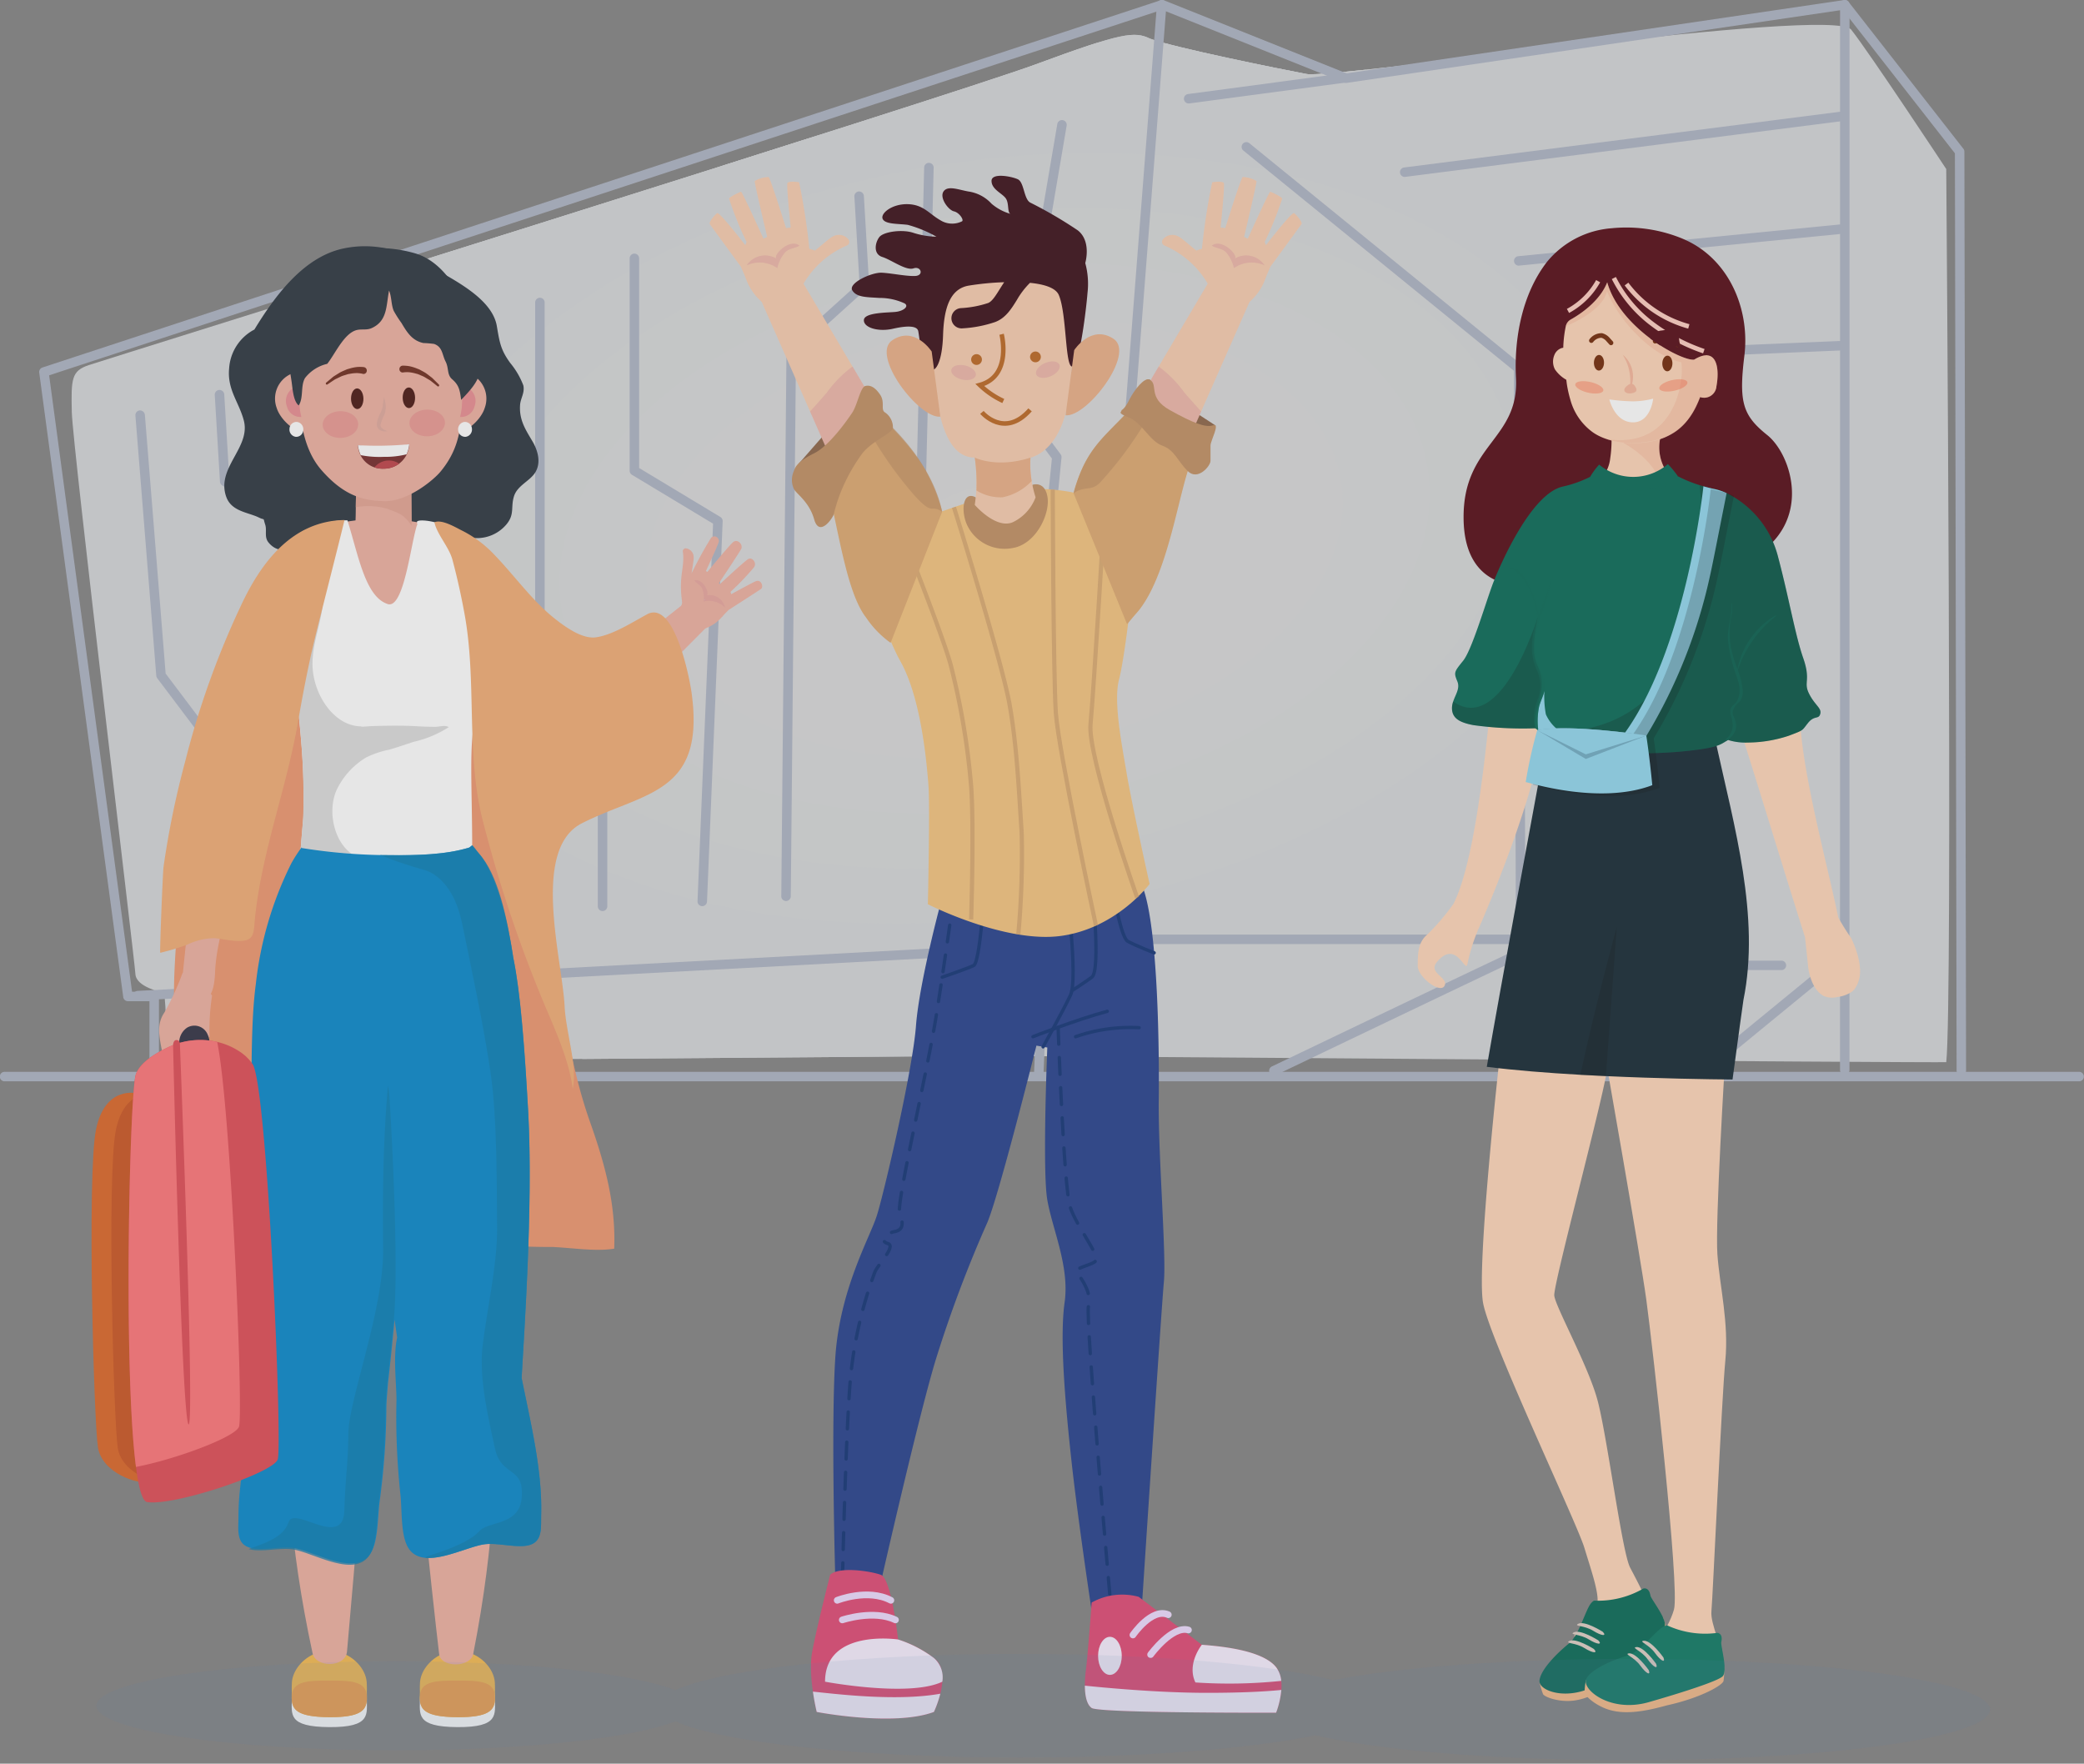 <svg xmlns="http://www.w3.org/2000/svg" xmlns:xlink="http://www.w3.org/1999/xlink" width="301.263" height="254.939" viewBox="0 0 301.263 254.939">
  <rect x="0" y="0" width="301.263" height="254.939" fill="#808080" stroke="none"/>
  <defs>
    <clipPath id="clip-path">
      <path id="Trazado_12308" data-name="Trazado 12308" d="M945.29,852.936c-2.728-3.456-74.825,7.149-78.743,6.409s-19.254-3.837-22.632-5.12c-2.229-1.08-4.052-.878-16.481,3.715S692.634,900.7,690.5,901.425c-2.5.85-2.55,1.965-2.444,6.8s9.086,79.192,9.191,81.187,3.76,2.492,4.127,3.022.364,9.749.364,9.749l119.03-.916s138.185,1.035,138.258.916c.967-8.441,0-129.1,0-129.1S948.017,856.392,945.29,852.936Z" transform="translate(-688.026 -852.242)" fill="none"/>
    </clipPath>
  </defs>
  <g id="Grupo_7568" data-name="Grupo 7568" transform="translate(-70.766 -127.405)" opacity="0.8">
    <g id="Grupo_7529" data-name="Grupo 7529" transform="translate(-605.956 -720.909)" opacity="0.7">
      <g id="Trazado_11996" data-name="Trazado 11996" transform="translate(687.072 851.91)">
        <g id="Grupo_7246" data-name="Grupo 7246">
          <g id="Grupo_7245" data-name="Grupo 7245" clip-path="url(#clip-path)">
            <rect id="Rectángulo_2366" data-name="Rectángulo 2366" width="272.042" height="152.82" transform="translate(-0.077 -2.761)" fill="#f5f9fe"/>
            <path id="Trazado_12307" data-name="Trazado 12307" d="M911.057,861.325c-24.589-12.818-56.8-17.189-89.006-13.893s-64.4,14.258-88.948,32.105c-49.1,35.694-49.041,85.413.137,111.049,24.59,12.818,56.8,17.189,89.006,13.893s64.4-14.257,88.949-32.1C960.3,936.68,960.236,886.963,911.057,861.325Z" transform="translate(-688.725 -851.747)" fill="#f5f9fe"/>
            <ellipse id="Elipse_689" data-name="Elipse 689" cx="114.198" cy="70.093" rx="114.198" ry="70.093" transform="translate(9.332 23.655) rotate(-9.375)" fill="#f6fafe"/>
            <ellipse id="Elipse_690" data-name="Elipse 690" cx="101.509" cy="62.305" rx="101.509" ry="62.305" transform="translate(23.12 29.272) rotate(-9.375)" fill="#f7fafe"/>
            <ellipse id="Elipse_691" data-name="Elipse 691" cx="88.821" cy="54.517" rx="88.821" ry="54.517" transform="translate(36.908 34.889) rotate(-9.375)" fill="#f8fbfe"/>
            <ellipse id="Elipse_692" data-name="Elipse 692" cx="76.132" cy="46.729" rx="76.132" ry="46.729" transform="translate(50.696 40.507) rotate(-9.375)" fill="#f9fcfe"/>
            <ellipse id="Elipse_693" data-name="Elipse 693" cx="63.443" cy="38.941" rx="63.443" ry="38.941" transform="translate(64.484 46.124) rotate(-9.375)" fill="#fbfcff"/>
            <ellipse id="Elipse_694" data-name="Elipse 694" cx="50.755" cy="31.153" rx="50.755" ry="31.153" transform="translate(78.272 51.741) rotate(-9.375)" fill="#fcfdff"/>
            <ellipse id="Elipse_695" data-name="Elipse 695" cx="38.066" cy="23.364" rx="38.066" ry="23.364" transform="translate(92.059 57.358) rotate(-9.375)" fill="#fdfeff"/>
            <ellipse id="Elipse_696" data-name="Elipse 696" cx="25.377" cy="15.576" rx="25.377" ry="15.576" transform="translate(105.847 62.975) rotate(-9.375)" fill="#fefeff"/>
            <ellipse id="Elipse_697" data-name="Elipse 697" cx="12.689" cy="7.788" rx="12.689" ry="7.788" transform="translate(119.635 68.592) rotate(-9.375)" fill="#fff"/>
          </g>
        </g>
      </g>
      <g id="Grupo_7002" data-name="Grupo 7002" transform="translate(682.381 848.315)">
        <g id="Línea_36" data-name="Línea 36" transform="translate(151.021 0)">
          <path id="Trazado_12309" data-name="Trazado 12309" d="M848.53,985.539l-.055,0a.688.688,0,0,1-.631-.739l10.565-135.851a.687.687,0,1,1,1.37.107L849.214,984.905A.688.688,0,0,1,848.53,985.539Z" transform="translate(-847.842 -848.315)" fill="#bec7de"/>
        </g>
        <g id="Línea_37" data-name="Línea 37" transform="translate(13.595 135.906)">
          <path id="Trazado_12310" data-name="Trazado 12310" d="M698.436,1005.448a.687.687,0,0,1-.036-1.373l137.342-7.325a.676.676,0,0,1,.722.649.687.687,0,0,1-.649.722l-137.342,7.325Z" transform="translate(-697.75 -996.747)" fill="#bec7de"/>
        </g>
        <g id="Línea_39" data-name="Línea 39" transform="translate(143.831 137.74)">
          <path id="Trazado_12311" data-name="Trazado 12311" d="M840.677,1016.572h-.029a.687.687,0,0,1-.657-.714l.7-16.449a.686.686,0,0,1,1.372.057l-.7,16.449A.686.686,0,0,1,840.677,1016.572Z" transform="translate(-839.989 -998.749)" fill="#bec7de"/>
        </g>
        <g id="Línea_40" data-name="Línea 40" transform="translate(165.484 10.565)">
          <path id="Trazado_12312" data-name="Trazado 12312" d="M864.324,864.246a.687.687,0,0,1-.091-1.367l22.641-3.019a.687.687,0,0,1,.181,1.362l-22.641,3.019A.767.767,0,0,1,864.324,864.246Z" transform="translate(-863.638 -859.854)" fill="#bec7de"/>
        </g>
        <g id="Línea_41" data-name="Línea 41" transform="translate(196.717 16.099)">
          <path id="Trazado_12313" data-name="Trazado 12313" d="M898.436,875.376a.687.687,0,0,1-.086-1.368l63.435-8.106a.687.687,0,0,1,.173,1.363l-63.435,8.1A.729.729,0,0,1,898.436,875.376Z" transform="translate(-897.75 -865.898)" fill="#bec7de"/>
        </g>
        <g id="Línea_44" data-name="Línea 44" transform="translate(213.199 32.394)">
          <path id="Trazado_12314" data-name="Trazado 12314" d="M916.436,889.7a.687.687,0,0,1-.066-1.37l46.954-4.628a.686.686,0,0,1,.134,1.366L916.5,889.693A.548.548,0,0,1,916.436,889.7Z" transform="translate(-915.75 -883.694)" fill="#bec7de"/>
        </g>
        <g id="Trazado_11998" data-name="Trazado 11998" transform="translate(155.847 20.542)">
          <path id="Trazado_12315" data-name="Trazado 12315" d="M911.436,986.677H853.8a.687.687,0,0,1,0-1.373h56.947l-.281-81.493-39.12-31.84a.687.687,0,0,1,.868-1.066l39.371,32.046a.692.692,0,0,1,.253.53l.285,82.507a.686.686,0,0,1-.687.69Z" transform="translate(-853.113 -870.75)" fill="#bec7de"/>
        </g>
        <g id="Línea_46" data-name="Línea 46" transform="translate(225.102 49.264)">
          <path id="Trazado_12316" data-name="Trazado 12316" d="M929.436,904.986a.687.687,0,0,1-.028-1.373l35.066-1.489a.667.667,0,0,1,.715.656.687.687,0,0,1-.656.715l-35.066,1.489Z" transform="translate(-928.75 -902.12)" fill="#bec7de"/>
        </g>
        <g id="Trazado_11999" data-name="Trazado 11999" transform="translate(240.021 137.323)">
          <path id="Trazado_12317" data-name="Trazado 12317" d="M945.732,1016.354a.688.688,0,0,1-.439-1.216c6.392-5.3,20.192-16.575,20.331-16.689a.687.687,0,0,1,.869,1.064c-.139.113-13.936,11.388-20.324,16.682A.682.682,0,0,1,945.732,1016.354Z" transform="translate(-945.045 -998.294)" fill="#bec7de"/>
        </g>
        <g id="Trazado_12000" data-name="Trazado 12000" transform="translate(177.811 136.947)">
          <path id="Trazado_12318" data-name="Trazado 12318" d="M877.79,1016.4a.687.687,0,0,1-.3-1.306c35.8-17.148,36.024-17.182,36.155-17.2a.687.687,0,0,1,.326,1.329c-.986.412-23.867,11.355-35.887,17.112A.686.686,0,0,1,877.79,1016.4Z" transform="translate(-877.101 -997.884)" fill="#bec7de"/>
        </g>
        <g id="Línea_47" data-name="Línea 47" transform="translate(219.328 138.858)">
          <path id="Trazado_12319" data-name="Trazado 12319" d="M955,1001.344H923.131a.687.687,0,1,1,0-1.373H955a.687.687,0,0,1,0,1.373Z" transform="translate(-922.444 -999.971)" fill="#bec7de"/>
        </g>
        <g id="Trazado_12003" data-name="Trazado 12003" transform="translate(13.914 59.324)">
          <path id="Trazado_12320" data-name="Trazado 12320" d="M715.388,989.692A.687.687,0,0,1,714.7,989V969.65l-13.446-17.838a.687.687,0,0,1-.137-.359L698.1,913.846a.688.688,0,0,1,.63-.74.72.72,0,0,1,.74.631l3,37.407,13.464,17.863a.68.68,0,0,1,.138.413V989A.687.687,0,0,1,715.388,989.692Z" transform="translate(-698.099 -913.106)" fill="#bec7de"/>
        </g>
        <g id="Trazado_12004" data-name="Trazado 12004" transform="translate(25.388 56.367)">
          <path id="Trazado_12321" data-name="Trazado 12321" d="M730.938,988.026a.686.686,0,0,1-.685-.657L728,934.446l-16.309-10.779a.687.687,0,0,1-.308-.532l-.754-12.53a.687.687,0,1,1,1.372-.082l.734,12.189,16.315,10.782a.685.685,0,0,1,.308.544l2.264,53.271a.688.688,0,0,1-.656.716Z" transform="translate(-710.631 -909.877)" fill="#bec7de"/>
        </g>
        <g id="Trazado_12005" data-name="Trazado 12005" transform="translate(52.994 45.794)">
          <path id="Trazado_12322" data-name="Trazado 12322" d="M745.993,986.324a.686.686,0,0,1-.684-.641l-4.527-66.937a.685.685,0,0,1,.168-.5l7.356-8.45-.737-10.737a.687.687,0,0,1,.638-.732.7.7,0,0,1,.732.637l.757,11.021a.686.686,0,0,1-.168.5l-7.356,8.45,4.507,66.654a.687.687,0,0,1-.639.732Z" transform="translate(-740.78 -898.33)" fill="#bec7de"/>
        </g>
        <g id="Trazado_12006" data-name="Trazado 12006" transform="translate(71.703 43.012)">
          <path id="Trazado_12323" data-name="Trazado 12323" d="M770.957,983.974a.686.686,0,0,1-.687-.687V946.769l-8.643-3.755a.686.686,0,0,1-.413-.629V895.978a.687.687,0,0,1,1.373,0v45.956l8.643,3.755a.685.685,0,0,1,.413.63v36.969A.686.686,0,0,1,770.957,983.974Z" transform="translate(-761.214 -895.291)" fill="#bec7de"/>
        </g>
        <g id="Trazado_12007" data-name="Trazado 12007" transform="translate(85.357 36.631)">
          <path id="Trazado_12324" data-name="Trazado 12324" d="M786.625,982.676H786.6a.685.685,0,0,1-.657-.714l2.247-54.574-11.727-7.067a.688.688,0,0,1-.332-.589V889.009a.687.687,0,0,1,1.373,0v30.334l11.743,7.078a.682.682,0,0,1,.331.616l-2.263,54.981A.686.686,0,0,1,786.625,982.676Z" transform="translate(-776.126 -888.322)" fill="#bec7de"/>
        </g>
        <g id="Trazado_12008" data-name="Trazado 12008" transform="translate(107.282 27.671)">
          <path id="Trazado_12325" data-name="Trazado 12325" d="M800.759,981.106h-.006a.687.687,0,0,1-.68-.693l.754-78.886a.681.681,0,0,1,.226-.5l10.322-9.337-.735-12.422a.688.688,0,0,1,.646-.726.7.7,0,0,1,.726.646l.754,12.751a.694.694,0,0,1-.226.55L802.2,901.84l-.752,78.584A.687.687,0,0,1,800.759,981.106Z" transform="translate(-800.072 -878.536)" fill="#bec7de"/>
        </g>
        <g id="Trazado_12009" data-name="Trazado 12009" transform="translate(126.429 23.537)">
          <path id="Trazado_12326" data-name="Trazado 12326" d="M824.686,979.328a.72.72,0,0,1-.1-.007.686.686,0,0,1-.581-.777l5.225-36.115-7.948-5.445a.69.69,0,0,1-.3-.584l1.51-61.708a.688.688,0,0,1,.687-.67h.016a.688.688,0,0,1,.67.7l-1.5,61.335,7.994,5.477a.686.686,0,0,1,.291.665l-5.287,36.538A.687.687,0,0,1,824.686,979.328Z" transform="translate(-820.984 -874.021)" fill="#bec7de"/>
        </g>
        <g id="Trazado_12010" data-name="Trazado 12010" transform="translate(140.385 17.337)">
          <path id="Trazado_12327" data-name="Trazado 12327" d="M836.915,977.759a.6.6,0,0,1-.07,0,.685.685,0,0,1-.615-.751l6.012-60.822-5.882-7.926a.688.688,0,0,1-.125-.525l6.793-39.911a.687.687,0,0,1,1.354.231l-6.743,39.621,5.865,7.9a.692.692,0,0,1,.131.478L837.6,977.141A.687.687,0,0,1,836.915,977.759Z" transform="translate(-836.226 -867.249)" fill="#bec7de"/>
        </g>
        <g id="Trazado_12011" data-name="Trazado 12011" transform="translate(0 0.001)">
          <path id="Trazado_12328" data-name="Trazado 12328" d="M943.921,1003.658h0a.686.686,0,0,1-.687-.687l.008-153.174-71.32,10.5a.682.682,0,0,1-.355-.042l-26.334-10.527L684.346,902.567l11.988,89.1h3.2a.687.687,0,0,1,.687.687v10.565a.687.687,0,0,1-1.373,0v-9.879h-3.109a.685.685,0,0,1-.68-.6l-12.145-90.262a.687.687,0,0,1,.466-.743l161.667-53.09a.69.69,0,0,1,.47.015L871.9,858.917l71.924-10.595a.694.694,0,0,1,.549.16.687.687,0,0,1,.237.519l-.008,153.97A.687.687,0,0,1,943.921,1003.658Z" transform="translate(-682.902 -848.316)" fill="#bec7de"/>
        </g>
        <g id="Trazado_12012" data-name="Trazado 12012" transform="translate(260.34)">
          <path id="Trazado_12329" data-name="Trazado 12329" d="M984.77,1003.737a.687.687,0,0,1-.687-.686l-.244-132.574-16.457-21.053a.686.686,0,1,1,1.081-.845l16.6,21.238a.691.691,0,0,1,.146.422l.244,132.81a.686.686,0,0,1-.686.688Z" transform="translate(-967.236 -848.315)" fill="#bec7de"/>
        </g>
      </g>
      <g id="Línea_50" data-name="Línea 50" transform="translate(676.722 1003.245)">
        <path id="Trazado_12330" data-name="Trazado 12330" d="M977.3,1018.9H677.409a.687.687,0,1,1,0-1.373H977.3a.687.687,0,0,1,0,1.373Z" transform="translate(-676.722 -1017.524)" fill="#bec7de"/>
      </g>
    </g>
    <g id="Grupo_7604" data-name="Grupo 7604" transform="translate(-8121.685 -1115.39)">
      <g id="Grupo_7603" data-name="Grupo 7603">
        <g id="Grupo_7600" data-name="Grupo 7600">
          <g id="Grupo_7529-2" data-name="Grupo 7529">
            <path id="Trazado_12791" data-name="Trazado 12791" d="M8231.241,1330.183c2.337-5.842,4.137-10.433,10.234-11.627,6.864-1.342,15.722,2.386,20,8.794,3.561,5.329,5.776,13.378,6.771,19.857,1.565,10.192,1.827,20.507,3.729,30.595,1.756,9.321,2.649,18.347,5.766,27.156,2.131,6.029,3.752,11.829,3.5,18.334-2.7.439-6.151-.129-8.944-.246a90.144,90.144,0,0,1-12.374-.784c-6.04-1.1-12.073-.888-18.164-1.224-3.655-.2-6.632-.3-10.064,1.084-3.465,1.4-6.063,4.4-10.162,3.784-1.978-13.929-4.29-27.61-3.895-41.792a129.768,129.768,0,0,1,7.176-38.128C8226.662,1340.568,8229.132,1335.457,8231.241,1330.183Z" fill="#ed936a"/>
          </g>
          <g id="Grupo_7598" data-name="Grupo 7598">
            <g id="Grupo_7595" data-name="Grupo 7595">
              <g id="Grupo_7531" data-name="Grupo 7531">
                <g id="Grupo_7530" data-name="Grupo 7530">
                  <path id="Trazado_12792" data-name="Trazado 12792" d="M8240.966,1319.6c1.423.234,2.562,1.7,4,2.128,2.856.851,4.919-.7,7.576-1.768a6.407,6.407,0,0,1,4.543-.5c1.517.515,2.376,1.2,4.1,1.117a5.553,5.553,0,0,0,4.47-1.973c1.237-1.482.591-2.462,1.1-4.08.481-1.529,2.244-2.17,3.032-3.374.92-1.407.44-3.194-.35-4.539-1-1.7-1.968-3.106-1.8-5.317.068-.921.7-1.722.466-2.793a11.422,11.422,0,0,0-1.88-3.221c-1.384-1.887-1.554-2.989-1.949-5.346-.678-4.033-6.336-6.7-9.315-8.5-4-2.411-8.258-3.683-12.849-2.723-5.72,1.2-9.867,6.769-12.884,11.72a6.819,6.819,0,0,0-3.65,5.606c-.3,3.08,1.4,4.834,2.117,7.523,1.043,3.942-4.022,6.842-2.541,11.036.758,2.149,3.141,2.234,4.718,3.005.976.48.541-.123.919,1.024.278.852-.181,1.794.49,2.6,2.678,3.225,6.661-2.024,9.6-1.645Z" fill="#252f3a"/>
                </g>
              </g>
              <g id="Grupo_7532" data-name="Grupo 7532">
                <path id="Trazado_12793" data-name="Trazado 12793" d="M8235.162,1366.51" fill="#edae9e"/>
              </g>
              <g id="Grupo_7534" data-name="Grupo 7534">
                <g id="Grupo_7533" data-name="Grupo 7533">
                  <path id="Trazado_12794" data-name="Trazado 12794" d="M8224.439,1350.232c1.714-.494,1.164.966,3.362,2.906a17.361,17.361,0,0,1,2.956,3.431c-2.723,10.6-6.94,19.811-7.214,26.754-.306,7.78-4.771,1.256-4.771,1.256C8220.2,1370.489,8220.911,1364.65,8224.439,1350.232Z" fill="#edae9e"/>
                </g>
              </g>
              <g id="Grupo_7535" data-name="Grupo 7535">
                <path id="Trazado_12795" data-name="Trazado 12795" d="M8257.857,1355.8c1.664-14.685,4.846-32.227,2.185-34.4-2.93-2.389-7.279-3.466-11.666-3.552a28.565,28.565,0,0,0-11.81,2.033c-2.563.995.946,23.518,1.648,39.17Z" fill="#edae9e"/>
              </g>
              <g id="Grupo_7536" data-name="Grupo 7536">
                <path id="Trazado_12796" data-name="Trazado 12796" d="M8245.257,1305.261c2.313-1.588,6.6.977,6.6.977l.093,12.988s-8.222,1.744-8.133-.136C8244.012,1314.837,8243.661,1306.358,8245.257,1305.261Z" fill="#edae9e"/>
              </g>
              <g id="Grupo_7537" data-name="Grupo 7537">
                <path id="Trazado_12797" data-name="Trazado 12797" d="M8248.476,1316.353c1.468.606,2.277.656,3.453,2.413.007.012.012.024.019.037l-.094-12.563s-4.281-2.561-6.6-.977c-.785.54-1.347,6.389-1.37,10.857A9.953,9.953,0,0,1,8248.476,1316.353Z" fill="#e4a190"/>
              </g>
              <g id="Grupo_7538" data-name="Grupo 7538">
                <path id="Trazado_12798" data-name="Trazado 12798" d="M8258.158,1287.2a10.329,10.329,0,0,0-5.642-6.294,19.089,19.089,0,0,0-10.948,0,10.335,10.335,0,0,0-5.641,6.294c-1.451,4.189-.489,5.39-.372,9.814.115,4.325.147,10.048,3.359,13.726,3.387,3.877,6.2,4.421,9.187,4.5,3.365,0,7.023-3.048,8.041-4.283,3.671-4.45,2.961-8.687,3.165-14.824C8259.455,1291.718,8259.609,1291.394,8258.158,1287.2Z" fill="#edae9e"/>
              </g>
              <g id="Grupo_7542" data-name="Grupo 7542">
                <g id="Grupo_7539" data-name="Grupo 7539">
                  <path id="Trazado_12799" data-name="Trazado 12799" d="M8232.458,1301.786c.646,2.082,3.851,4.547,4.36,2.622.312-1.179.128-2.473-.518-4.556s-.059-3.621-1.823-2.985A3.911,3.911,0,0,0,8232.458,1301.786Z" fill="#edae9e"/>
                </g>
                <g id="Grupo_7540" data-name="Grupo 7540">
                  <path id="Trazado_12800" data-name="Trazado 12800" d="M8235.01,1298.8c.031-.011.063-.012.093-.022a.281.281,0,0,0,.035.047c.694.651.538,2.247.664,3.136.054.373.126.745.215,1.109a2.009,2.009,0,0,1-2.094-1.544A2.162,2.162,0,0,1,8235.01,1298.8Z" fill="#e98a8f"/>
                </g>
                <g id="Grupo_7541" data-name="Grupo 7541">
                  <path id="Trazado_12801" data-name="Trazado 12801" d="M8234.3,1304.759a1.061,1.061,0,0,0,.9,1.179,1.024,1.024,0,0,0,1.092-.951l0-.023a1.063,1.063,0,0,0-.9-1.178h0a1.024,1.024,0,0,0-1.092.951Z" fill="#fff"/>
                </g>
              </g>
              <g id="Grupo_7545" data-name="Grupo 7545">
                <g id="Grupo_7544" data-name="Grupo 7544">
                  <g id="Grupo_7543" data-name="Grupo 7543">
                    <path id="Trazado_12802" data-name="Trazado 12802" d="M8226.494,1356.071c-1.7-.625-2.131-4.111-2.13-5.3,2.047-16.244,8.9-30.711,12.521-31.462,5.93-1.229,2.425,4.914,2.425,4.914s-3.846,16.637-6.72,25.826c-.529,1.693-.708,2.788-1.8,6.68A11.533,11.533,0,0,1,8226.494,1356.071Z" fill="#edae9e"/>
                  </g>
                </g>
              </g>
              <g id="Grupo_7548" data-name="Grupo 7548">
                <g id="Grupo_7547" data-name="Grupo 7547">
                  <path id="Trazado_12804" data-name="Trazado 12804" d="M8272.741,1350.9c.806-.033,1.04.1,2.632-1.437a3.5,3.5,0,0,0,1.1-3.7c-6.873-14.44-14.745-25.285-18.059-24.673-5.422,1-2.44,7.8-2.44,7.8s6.144,10,11.647,17.405c1.592,2.141,2.575,3.12,4.166,5.132Z" fill="#edae9e"/>
                </g>
              </g>
              <g id="Grupo_7563" data-name="Grupo 7563">
                <g id="Grupo_7553" data-name="Grupo 7553">
                  <g id="Grupo_7551" data-name="Grupo 7551">
                    <path id="Trazado_12806" data-name="Trazado 12806" d="M8244.231,1304.119c.017,1.067-1.117,1.95-2.536,1.976s-2.58-.817-2.6-1.882,1.117-1.955,2.536-1.979S8244.215,1303.049,8244.231,1304.119Z" fill="#ea9690"/>
                  </g>
                  <g id="Grupo_7552" data-name="Grupo 7552">
                    <path id="Trazado_12807" data-name="Trazado 12807" d="M8256.776,1303.883c.016,1.069-1.117,1.955-2.535,1.98s-2.58-.817-2.6-1.883,1.117-1.955,2.536-1.977S8256.759,1302.817,8256.776,1303.883Z" fill="#ea9690"/>
                  </g>
                </g>
                <g id="Grupo_7554" data-name="Grupo 7554">
                  <path id="Trazado_12808" data-name="Trazado 12808" d="M8244.884,1296.836a1.279,1.279,0,0,0-.213-.048,4.516,4.516,0,0,0-.569-.061,5.045,5.045,0,0,0-.851.066l-.483.082-.488.153a4.5,4.5,0,0,0-.489.167l-.456.22-.43.206c-.13.078-.248.163-.36.234l-.745.5-.017.01a.145.145,0,0,1-.2-.029l-.007-.012a.169.169,0,0,1,.037-.226l.718-.6c.11-.093.224-.192.352-.289l.43-.268.465-.288a5.347,5.347,0,0,1,.5-.242c.174-.075.347-.152.517-.227l.525-.153a6.024,6.024,0,0,1,.961-.186,5.119,5.119,0,0,1,.723-.006,2.035,2.035,0,0,1,.271.029l.033.007a.5.5,0,0,1,.359.583h0a.466.466,0,0,1-.531.389l-.01,0h0Z" fill="#6a2616"/>
                </g>
                <g id="Grupo_7555" data-name="Grupo 7555">
                  <path id="Trazado_12809" data-name="Trazado 12809" d="M8250.621,1295.655a1.738,1.738,0,0,1,.271,0,5.289,5.289,0,0,1,.722.071,6.082,6.082,0,0,1,.942.272l.511.2.5.273a5.047,5.047,0,0,1,.484.286l.438.33.405.308c.12.109.227.221.329.321l.669.663a.174.174,0,0,1,.009.231.144.144,0,0,1-.2.02l-.018-.012-.705-.565c-.106-.081-.218-.177-.342-.267l-.412-.245-.437-.262a4.65,4.65,0,0,0-.474-.211l-.475-.2-.475-.127a5.42,5.42,0,0,0-.837-.144,4.555,4.555,0,0,0-.573.009,1.547,1.547,0,0,0-.217.027.466.466,0,0,1-.538-.379l0-.01h0a.5.5,0,0,1,.36-.581l.036-.006Z" fill="#6a2616"/>
                </g>
                <g id="Grupo_7559" data-name="Grupo 7559">
                  <g id="Grupo_7556" data-name="Grupo 7556">
                    <path id="Trazado_12810" data-name="Trazado 12810" d="M8244.2,1307.145a16.665,16.665,0,0,0,7.412-.138,3.661,3.661,0,0,1-3.691,3.538,3.537,3.537,0,0,1-3.721-3.344l0-.05Z" fill="#702323"/>
                  </g>
                  <g id="Grupo_7557" data-name="Grupo 7557">
                    <path id="Trazado_12811" data-name="Trazado 12811" d="M8246.58,1310.356a4.079,4.079,0,0,0,1.34.186,3.669,3.669,0,0,0,2.239-.721A2.667,2.667,0,0,0,8246.58,1310.356Z" fill="#bd3c42"/>
                  </g>
                  <g id="Grupo_7558" data-name="Grupo 7558">
                    <path id="Trazado_12812" data-name="Trazado 12812" d="M8251.222,1308.467a4.528,4.528,0,0,0,.39-1.457,49.312,49.312,0,0,1-7.412.138,4.408,4.408,0,0,0,.4,1.441,14.205,14.205,0,0,0,3.375.243A12.508,12.508,0,0,0,8251.222,1308.467Z" fill="#fff"/>
                  </g>
                </g>
                <g id="Grupo_7560" data-name="Grupo 7560">
                  <path id="Trazado_12813" data-name="Trazado 12813" d="M8244.988,1300.416c.012.823-.378,1.5-.873,1.508s-.909-.652-.919-1.475.377-1.5.872-1.508S8244.976,1299.591,8244.988,1300.416Z" fill="#430f0a"/>
                </g>
                <g id="Grupo_7561" data-name="Grupo 7561">
                  <path id="Trazado_12814" data-name="Trazado 12814" d="M8250.662,1300.31c.012.824.425,1.484.919,1.475s.885-.685.874-1.514-.427-1.479-.922-1.467S8250.649,1299.486,8250.662,1300.31Z" fill="#430f0a"/>
                </g>
                <g id="Grupo_7562" data-name="Grupo 7562">
                  <path id="Trazado_12815" data-name="Trazado 12815" d="M8247.968,1300.195q-.12.608-.18,1.223a2.065,2.065,0,0,1-.052.279,2.357,2.357,0,0,1-.069.268,4.6,4.6,0,0,1-.2.51l.024-.044a4.455,4.455,0,0,0-.511,1.292c-.017.076-.027.16-.038.24a1.656,1.656,0,0,0-.009.3c0,.038.012.077.021.115a1.557,1.557,0,0,0,.051.162.944.944,0,0,0,.156.245.983.983,0,0,0,.413.272,1.612,1.612,0,0,0,.852.057,3.238,3.238,0,0,1-.7-.38.849.849,0,0,1-.221-.25.43.43,0,0,1-.045-.129v-.144l.027-.139a1.846,1.846,0,0,1,.052-.178c.044-.123.083-.252.13-.38a7.305,7.305,0,0,1,.314-.712l.02-.037v-.008a3.072,3.072,0,0,0,.179-.651,1.688,1.688,0,0,0,.033-.336,2.69,2.69,0,0,0,0-.332A7.432,7.432,0,0,0,8247.968,1300.195Z" fill="#dfa69a"/>
                </g>
              </g>
              <g id="Grupo_7571" data-name="Grupo 7571">
                <path id="Trazado_12821" data-name="Trazado 12821" d="M8236.481,1366.837" fill="#fff"/>
              </g>
              <g id="Grupo_7572" data-name="Grupo 7572">
                <path id="Trazado_12822" data-name="Trazado 12822" d="M8235.134,1341.3c-.109-1.075-.326-2.185-.354-3.262a6.8,6.8,0,0,1,.137-1.335,37.351,37.351,0,0,0,2.107-6.626c1.1-3.923,1.841-6.144,1.089-10.049.024-.014-.437-1-.408-1.01a11.772,11.772,0,0,1,4.97-1.008c1.571,4.994,2.548,10.934,5.729,12.067,2.319,1.005,3.336-7.945,4.228-11.054a2.163,2.163,0,0,1,.148-.408c-.023-.115-.04-.232-.054-.35-.064-.6,4.225-.026,4.64,1.285,3.291,10.454,8.147,17.057,4.456,25.062-1.852,4.006-1.075,10.6-1.108,21.813-3.2,1.962-7.394,2.567-11.98,2.614a35.175,35.175,0,0,1-12.862-2.186c-.116-.047.408-5.4.428-5.96q.1-2.824,0-5.649C8236.169,1350.567,8235.595,1345.936,8235.134,1341.3Z" fill="#fff"/>
              </g>
              <g id="Grupo_7573" data-name="Grupo 7573">
                <path id="Trazado_12823" data-name="Trazado 12823" d="M8235.173,1341.305c-.1-1.075-.312-2.185-.339-3.262a7.124,7.124,0,0,1,.131-1.335,38.55,38.55,0,0,0,2.012-6.626c1.055-3.923,1.758-6.144,1.041-10.049.024-.014-.416-.995-.387-1.01.988-.567.954.53,1.122,1.415a30.921,30.921,0,0,1,.445,3.212,35.5,35.5,0,0,1-.074,6.387c-.282,2.943-1.469,5.623-1.5,8.626-.043,4.366,3.1,9.232,7.2,9.128q-.678.116,1.19-.029c2.312-.073,4.629-.117,6.932.025.806.05,1.613.07,2.432.073.547,0,1.5-.306,1.938.049a15.839,15.839,0,0,1-5.054,2.115c-1.2.38-2.377.808-3.59,1.151a12.723,12.723,0,0,0-3.363,1.154,11.04,11.04,0,0,0-3.965,4.2c-1.9,3.417-.482,9.072,3.106,10.272a27.352,27.352,0,0,0,4.327,1.038c-.964.046-1.963.08-2.993.089-7.2.07-9.912-1.081-9.912-1.081-.11-.047.391-5.4.408-5.96q.092-2.823,0-5.649C8236.162,1350.564,8235.614,1345.938,8235.173,1341.305Z" fill="#dbdbdb"/>
              </g>
              <g id="Grupo_7593" data-name="Grupo 7593">
                <g id="Grupo_7590" data-name="Grupo 7590">
                  <path id="Trazado_12836" data-name="Trazado 12836" d="M8262.516,1301.787c-.646,2.082-3.851,4.547-4.36,2.621-.313-1.178-.13-2.472.517-4.555s.06-3.619,1.821-2.984A3.911,3.911,0,0,1,8262.516,1301.787Z" fill="#edae9e"/>
                </g>
                <g id="Grupo_7591" data-name="Grupo 7591">
                  <path id="Trazado_12837" data-name="Trazado 12837" d="M8259.967,1298.8c-.033-.011-.063-.012-.094-.022a.227.227,0,0,1-.033.047c-.7.651-.539,2.247-.666,3.136-.054.373-.126.742-.216,1.109a2.008,2.008,0,0,0,2.094-1.545A2.16,2.16,0,0,0,8259.967,1298.8Z" fill="#e98a8f"/>
                </g>
                <g id="Grupo_7592" data-name="Grupo 7592">
                  <path id="Trazado_12838" data-name="Trazado 12838" d="M8260.674,1304.759a1.062,1.062,0,0,1-.9,1.179,1.025,1.025,0,0,1-1.094-.951v-.023a1.062,1.062,0,0,1,.9-1.178h0a1.024,1.024,0,0,1,1.093.95Z" fill="#fff"/>
                </g>
              </g>
              <g id="Grupo_7594" data-name="Grupo 7594">
                <path id="Trazado_12839" data-name="Trazado 12839" d="M8261.764,1296.335a34.436,34.436,0,0,0-1.4-7.3c-1.265-4-3.841-8.378-7.838-9.6a19.3,19.3,0,0,0-8.263-.573c-4.241.5-7.456,4.479-9.191,8.4-.7,1.572-1.5,3.5-1.313,5.269.2,1.814.593,3.664.852,5.481.139.972.241,2.788,1.023,3.389.727-1.147.241-2.767.9-3.948a5.692,5.692,0,0,1,3.222-2.065c1.117-1.4,2.344-4.221,4.079-4.829.793-.279,1.553.028,2.37-.347,2.281-1.044,2.057-3.238,2.488-5.417.392.931.291,2.03.678,2.936a16.29,16.29,0,0,0,1.117,1.751c.826,1.4,1.561,2.554,3.166,2.9a14.173,14.173,0,0,1,1.554.13c1.233.438,1.148,1.548,1.653,2.534s.174,1.9.956,2.572c1.033.89,1.109,1.646,1.3,2.979C8260.172,1299.487,8261.824,1297.812,8261.764,1296.335Z" fill="#252f3a"/>
              </g>
              <g id="Grupo_7552-2" data-name="Grupo 7552-2">
                <g id="Grupo_7360" data-name="Grupo 7360">
                  <path id="Trazado_12556" data-name="Trazado 12556" d="M8245.474,1488.266c0,2.312.688,4.224-5.417,4.186s-5.416-1.874-5.416-4.186,2.426-4.185,5.416-4.185S8245.474,1485.955,8245.474,1488.266Z" fill="#fff"/>
                  <path id="Trazado_12557" data-name="Trazado 12557" d="M8245.473,1486.223c0-2.312-2.424-4.8-5.416-4.8s-5.416,2.49-5.416,4.8a9.97,9.97,0,0,0-.007,1.067c-.055,2.09-.271,3.691,5.423,3.726s5.479-1.621,5.425-3.718A9.869,9.869,0,0,0,8245.473,1486.223Z" fill="#f4b84b"/>
                  <path id="Trazado_12558" data-name="Trazado 12558" d="M8245.473,1488.062c0,.558.04-.139.015.351-.079,1.538-.8,2.632-5.433,2.6-4.753-.03-5.388-1.148-5.436-2.733-.014-.451.02.293.02-.219,0-2.311,2.426-2.335,5.416-2.335S8245.473,1485.754,8245.473,1488.062Z" fill="#ef9d47"/>
                </g>
                <g id="Grupo_7361" data-name="Grupo 7361">
                  <path id="Trazado_12559" data-name="Trazado 12559" d="M8263.993,1488.266c0,2.312.687,4.224-5.417,4.186s-5.416-1.874-5.416-4.186,2.425-4.185,5.416-4.185S8263.993,1485.955,8263.993,1488.266Z" fill="#fff"/>
                  <path id="Trazado_12560" data-name="Trazado 12560" d="M8263.992,1486.223c0-2.312-2.423-4.8-5.416-4.8s-5.416,2.49-5.416,4.8a9.722,9.722,0,0,0-.007,1.067c-.056,2.09-.272,3.691,5.423,3.726s5.479-1.621,5.424-3.718A10.121,10.121,0,0,0,8263.992,1486.223Z" fill="#f4b84b"/>
                  <path id="Trazado_12561" data-name="Trazado 12561" d="M8263.993,1488.062c0,.558.04-.139.015.351-.079,1.538-.8,2.632-5.432,2.6-4.752-.03-5.388-1.148-5.437-2.733-.013-.451.021.293.021-.219,0-2.311,2.425-2.335,5.416-2.335S8263.993,1485.754,8263.993,1488.062Z" fill="#ef9d47"/>
                </g>
                <g id="Grupo_7407" data-name="Grupo 7407">
                  <g id="Grupo_7406" data-name="Grupo 7406">
                    <g id="Grupo_7384" data-name="Grupo 7384">
                      <path id="Trazado_12590" data-name="Trazado 12590" d="M8261.554,1365.444" fill="#edae9e"/>
                    </g>
                    <g id="Grupo_7394" data-name="Grupo 7394">
                      <path id="Trazado_12597" data-name="Trazado 12597" d="M8260.165,1365.756" fill="#fff"/>
                    </g>
                    <g id="Grupo_7405" data-name="Grupo 7405">
                      <g id="Grupo_7398" data-name="Grupo 7398">
                        <g id="Grupo_7397" data-name="Grupo 7397">
                          <path id="Trazado_12600" data-name="Trazado 12600" d="M8261.793,1432.37s5.479,16.956-.918,49.422c-.272,2.063-4.67,2.14-4.94.121-.94-7.844-4.652-42.473-4.362-46.947C8251.88,1430.174,8261.793,1432.37,8261.793,1432.37Z" fill="#edae9e"/>
                        </g>
                      </g>
                      <g id="Grupo_7399" data-name="Grupo 7399">
                        <path id="Trazado_12601" data-name="Trazado 12601" d="M8263.937,1435.955s7.237-39.006-.393-58.139l-14.46-.369s-1.036,12.39-1.142,27.236c-.1,13.738,2.464,28.364,3.012,33.811C8250.954,1438.494,8258.166,1442.345,8263.937,1435.955Z" fill="#edae9e"/>
                      </g>
                      <g id="Grupo_7400" data-name="Grupo 7400">
                        <path id="Trazado_12602" data-name="Trazado 12602" d="M8234.757,1366.064" fill="#edae9e"/>
                      </g>
                      <g id="Grupo_7401" data-name="Grupo 7401">
                        <path id="Trazado_12603" data-name="Trazado 12603" d="M8236.147,1366.376" fill="#fff"/>
                      </g>
                      <g id="Grupo_7403" data-name="Grupo 7403">
                        <g id="Grupo_7402" data-name="Grupo 7402">
                          <path id="Trazado_12604" data-name="Trazado 12604" d="M8235.74,1432.472s-5.048,17.153,1.892,49.28c.466,2.18,4.791,2.1,4.984-.234.894-10,3.735-42.644,3.4-46.653C8245.6,1430.081,8235.74,1432.472,8235.74,1432.472Z" fill="#edae9e"/>
                        </g>
                      </g>
                      <g id="Grupo_7404" data-name="Grupo 7404">
                        <path id="Trazado_12605" data-name="Trazado 12605" d="M8247.294,1435.955s7.237-39.006-.394-58.139l-14.459-.369s-1.037,12.39-1.144,27.236c-.1,13.738,2.463,28.364,3.012,33.811C8234.312,1438.494,8241.523,1442.345,8247.294,1435.955Z" fill="#edae9e"/>
                      </g>
                      <path id="Trazado_12606" data-name="Trazado 12606" d="M8267.849,1441.934l.017-.011c.279-5.47,1.7-24.824.936-38.542-.51-9.141-1.121-17.187-2.148-22.134-.839-5.592-2.474-12.459-5.258-15.415a10.71,10.71,0,0,0-.714-.825c0,.014-.375.285-.381.3-3.4,1.048-7.616,1.147-11.674,1.1a80.509,80.509,0,0,1-12.557-1.03v-.116a20.859,20.859,0,0,0-1.5,2.323,51.428,51.428,0,0,0-5.138,17.476c-.665,4.943-.611,11.683-.658,18.9-.081,11.323,1.51,26.394,2.377,34.4-.276,1.165-.467,2.412-.735,3.595-1.456,6.388-3.493,13.508-3.493,20.081,0,1.818-.376,3.873,1.612,4.47,1.575.47,4.063-.124,5.925,0,.146.01.285.025.421.043,3.019.428,9.378,4.53,11.353.408.918-1.92.815-5.178,1.122-7.3a105.061,105.061,0,0,0,.951-13.476c.013-.886.131-2.1.231-3.408.184-1.589.547-4.876.952-9.235.129.917.255,1.78.375,2.6-.622,2.759-.07,6.938-.1,9.128a104.564,104.564,0,0,0,.564,13.5c.245,2.13.046,5.385.911,7.329,1.856,4.174,8.329.257,11.358-.083.136-.015.277-.025.424-.031,1.863-.072,4.334.592,5.921.168,2-.536,1.688-2.6,1.74-4.421C8270.868,1455.284,8269.113,1448.262,8267.849,1441.934Z" fill="#0084c9"/>
                    </g>
                  </g>
                </g>
                <path id="Trazado_12645" data-name="Trazado 12645" d="M8267.842,1441.934l.016-.012c.281-5.469,1.7-24.824.936-38.542-.509-9.14-1.121-17.187-2.146-22.134-.84-5.592-2.181-12.108-4.965-15.064-.223-.286-.7-.964-.949-1.227,0,.015-.433.337-.438.35-3.4,1.048-7.616,1.147-11.674,1.1-.425,0-1.3,0-1.3-.025.917.22,1.357.714,6.728,2.253,1.693.6,4.13,2.526,5.2,7.627,1.383,6.695,3.135,14.871,4.126,21.645s.877,17.286.935,22.425-1.517,12.088-2.1,17.052,1.07,11.309,1.791,14.794,3.29,2.882,3.814,5.373c.816,5.936-4.382,4.944-5.957,6.462-2.22,2.57-9.011,3.892-7.775,3.975,2.72.178,6.43-1.747,8.513-1.981.136-.015.277-.026.423-.032,1.864-.072,4.333.593,5.921.168,2-.536,1.688-2.6,1.741-4.42C8270.861,1455.284,8269.106,1448.264,8267.842,1441.934Z" fill="#027aaf" opacity="0.75" style="isolation: isolate"/>
                <path id="Trazado_12646" data-name="Trazado 12646" d="M8248.526,1399.739c-.7,8.409-.772,15.071-.694,23.735s-4.966,21.683-5.023,26.511-.388,5.666-.585,11.213-7.26-.8-8.058,1.631-4.087,3.211-5.762,3.885c1.573.47,4.063-.124,5.924,0,.144.01.286.025.422.043,3.019.428,9.378,4.53,11.352.408.917-1.92.815-5.178,1.121-7.3a104.756,104.756,0,0,0,.953-13.478c.013-.885.129-2.1.23-3.408.183-1.589.547-4.875.953-9.235.773-7.4-.259-27.23-.64-32.829A8.86,8.86,0,0,0,8248.526,1399.739Z" fill="#027aaf" opacity="0.75" style="isolation: isolate"/>
              </g>
              <path id="Trazado_5242" data-name="Trazado 5242" d="M8295.116,1332.927l-9.546,9.611-3.946,3.976-2.918-6.01.769-1.085,3.622-2.87,8.312-6.584Z" fill="#edae9e"/>
              <path id="Trazado_5243" data-name="Trazado 5243" d="M8291.826,1326.942a58.894,58.894,0,0,1,3.421-6.411.653.653,0,0,1,1.12.5c.046.237-1.87,4.306-1.87,4.306l.21.129s3.15-3.832,3.731-4.314,1.387.242,1.2.911c-.014.187-3.258,5.028-3.258,5.028l.129.145s3.474-3.234,4.07-3.613,1.289.507.907,1.134a37.74,37.74,0,0,1-3.433,3.59l.107.341s2.909-1.607,3.53-1.87c.837-.354,1.208.885.729,1.148-.192.137-4.627,2.992-4.627,2.992l-1.012,1.017Z" fill="#edae9e"/>
              <path id="Trazado_5244" data-name="Trazado 5244" d="M8291.109,1331.086l2.8,2.7a5.749,5.749,0,0,0,3.726-3.053c-.717-1.541-3.374-1.213-3.374-1.213a3.428,3.428,0,0,0-.5-1.9,3.63,3.63,0,0,0-2.593-.995Z" fill="#edae9e"/>
              <path id="Trazado_5244-2" data-name="Trazado 5244" d="M8291.069,1329.912c-.579-3.927.424-5.085.087-7.423a.423.423,0,0,1,.413-.433.444.444,0,0,1,.12.014,1.285,1.285,0,0,1,1.041,1.271c.061.345-.366,2.422-.277,2.357a3.631,3.631,0,0,1,1.433,2.379,3.446,3.446,0,0,1-.773,1.807s2.3,1.376,1.914,3.032a5.752,5.752,0,0,1-4.815.115Z" fill="#edae9e"/>
              <path id="Trazado_5245" data-name="Trazado 5245" d="M8294.157,1329.744a3.235,3.235,0,0,1,3.106.889,2.314,2.314,0,0,0-2.681-1.789c.546-.122-.484-2.539-1.752-2.131.339.445.87.613,1.139,1.156A3.793,3.793,0,0,1,8294.157,1329.744Z" fill="#bc4681" opacity="0.11"/>
            </g>
            <g id="Grupo_7597" data-name="Grupo 7597">
              <path id="Trazado_12840" data-name="Trazado 12840" d="M8218.836,1383.451a38.212,38.212,0,0,1-2.6,5.672c-1.063,1.547-.873,3.087-.4,5.4.36,1.745,4.077,3.623,4.4,2.152s-2.772-1.372-1.842-3.453c2.009-4.491,4.5,1.09,4.338-.918a32.753,32.753,0,0,1,.375-5.582S8220.664,1382.871,8218.836,1383.451Z" fill="#edae9e"/>
              <g id="Grupo_7596" data-name="Grupo 7596">
                <path id="Trazado_12841" data-name="Trazado 12841" d="M8212.251,1400.843s-4.627-1.205-5.928,5.267-.307,42.142.286,45.9,5.835,5.408,7.325,4.986" fill="#db6121"/>
                <path id="Trazado_12842" data-name="Trazado 12842" d="M8215.118,1400.936s-4.625-1.205-5.927,5.266-.307,42.142.286,45.9,5.837,5.409,7.326,4.987" fill="#c9501b"/>
                <path id="Trazado_12843" data-name="Trazado 12843" d="M8223.889,1393.778s1.02,51.067,1.907,51.067.59-.791.788-4.008c.2-3.254-1.173-46.679-1.173-46.679Z" fill="#bcbcbc"/>
                <path id="Trazado_12844" data-name="Trazado 12844" d="M8222.461,1392.33a2.615,2.615,0,0,1-.879,3.327,2.068,2.068,0,0,1-2.83-.735,2.109,2.109,0,0,1-.126-.254,2.616,2.616,0,0,1,.871-3.322,2.066,2.066,0,0,1,2.832.714,2.1,2.1,0,0,1,.132.262Z" fill="#2a2a3d"/>
                <path id="Trazado_12845" data-name="Trazado 12845" d="M8232.595,1453.773c-.713,1.968-14.969,6.744-18.87,6.15-.69-.1-1.223-2-1.619-5.077-1.859-14.275-.9-53.92-.034-56.686.51-1.606,2.539-2.945,4.526-3.907a10.825,10.825,0,0,1,7.246-.846,9.814,9.814,0,0,1,2.968,1.218,6.9,6.9,0,0,1,2.158,1.987C8231.094,1399.831,8233.312,1451.805,8232.595,1453.773Z" fill="#de4650"/>
                <path id="Trazado_12846" data-name="Trazado 12846" d="M8223.846,1393.407c1.966,9.291,3.815,53.819,3.151,55.624-.548,1.519-9.2,4.722-14.89,5.81-1.858-14.275-.9-53.921-.032-56.686.509-1.606,2.539-2.945,4.525-3.907A10.826,10.826,0,0,1,8223.846,1393.407Z" fill="#ff7174"/>
                <path id="Trazado_12847" data-name="Trazado 12847" d="M8218.452,1393.547s2.237,56.909,1.231,55.11-2.212-54.781-2.212-54.781.011-.591.347-.713a.465.465,0,0,1,.6.273c0,.015.01.03.014.045A.477.477,0,0,1,8218.452,1393.547Z" fill="#de4650"/>
              </g>
            </g>
          </g>
          <g id="Grupo_7599" data-name="Grupo 7599">
            <path id="Trazado_12848" data-name="Trazado 12848" d="M8237.955,1335.128c.612-2.548,3.4-13.412,4.3-17.161-7.564.111-11.91,6.128-14.576,11.533a123.437,123.437,0,0,0-8.467,23.4,127.051,127.051,0,0,0-3.121,15.206c-.111.858-.577,12.441-.475,12.419a37.29,37.29,0,0,0,3.881-1.163,9.212,9.212,0,0,1,3.951-.952c1.175.108,2.275.392,3.465.408,2.5.027,2.156-1.223,2.447-3.771,1.068-9.527,4.54-18.425,6.16-27.832C8236.219,1343.165,8236.991,1339.121,8237.955,1335.128Z" fill="#f1aa71"/>
          </g>
        </g>
        <g id="Grupo_7601" data-name="Grupo 7601">
          <path id="Trazado_12849" data-name="Trazado 12849" d="M8282.622,1359.2c-1.918.765-3.975,1.55-6.038,2.594-7.422,3.75-2.845,19.679-2.507,26.514.183,3.684,1.893,8.686,1.159,11.919-.347-3.286-1.941-7.2-3.267-10.318a191.769,191.769,0,0,1-9.795-28.744c-2.375-9.554-.776-19.866-2.571-29.632-.481-2.631-1.056-5.24-1.743-7.812-.5-1.869-2.21-3.622-2.612-5.424,1-.468,2.923.644,3.834,1.114a16.825,16.825,0,0,1,4.106,2.841c3.3,3.218,5.968,7.245,9.575,10.057,1.56,1.223,3.913,2.885,5.851,2.609,2.412-.342,5.21-2.15,7.383-3.327,3.838-2.077,6.058,8.737,6.415,11.251C8294.02,1354.244,8289.112,1356.611,8282.622,1359.2Z" fill="#f1aa71"/>
        </g>
      </g>
    </g>
    <g id="Grupo_7567" data-name="Grupo 7567" transform="translate(-20 -3)">
      <g id="Grupo_7502" data-name="Grupo 7502" transform="translate(295.711 163.285)">
        <g id="Grupo_7501" data-name="Grupo 7501">
          <g id="Grupo_7500" data-name="Grupo 7500">
            <path id="Trazado_12701" data-name="Trazado 12701" d="M7060.518,2177.264a32.562,32.562,0,0,1-3.693,4.355c-1.355,1.107-1.479,2.492-1.478,4.618,0,1.6,3.262,4.085,3.878,2.874s-2.438-1.825-1.107-3.428c2.875-3.46,4.188,1.971,4.435.185a26.2,26.2,0,0,1,1.493-4.782S7062.427,2177.172,7060.518,2177.264Z" transform="translate(-7055.347 -2079.496)" fill="#ffd5b6"/>
            <g id="Grupo_7497" data-name="Grupo 7497" transform="translate(0.513)">
              <path id="Trazado_12702" data-name="Trazado 12702" d="M7083.216,2082.124a21.333,21.333,0,0,1,9.431,1.19c.485.175.963.374,1.431.594,6.208,2.937,9.132,10.028,8.32,16.639-.828,6.746-.237,8.639,3.313,11.479s6.745,12.781-2.367,17.87-32.662,3.786-32.662,3.786-8.758,1.184-8.875-9.586,8.047-11.361,7.574-20.354c-.3-5.706.9-12.138,4.47-16.74A13.365,13.365,0,0,1,7083.216,2082.124Z" transform="translate(-7055.689 -2082.011)" fill="#50030e"/>
              <path id="Trazado_12703" data-name="Trazado 12703" d="M7076.89,2099.485a1.094,1.094,0,0,0-1.272-.479,1.716,1.716,0,0,0-1.022,1,2.453,2.453,0,0,0,.076,2.06,4.852,4.852,0,0,0,2.568,1.908" transform="translate(-7055.356 -2081.563)" fill="#ffd5b6"/>
              <path id="Trazado_12704" data-name="Trazado 12704" d="M7080.451,2117.542s5.749,2.214,9.193.334a4.6,4.6,0,0,0,1.238-.991,6.387,6.387,0,0,1-1.012-5.673c.047-.131.088-.295-.013-.39l-3.364-.136-3.848-.151c.027.3.041.609.055.917v.075a17.828,17.828,0,0,1-.185,3.083,5.188,5.188,0,0,1-.547,1.845A2.138,2.138,0,0,1,7080.451,2117.542Z" transform="translate(-7055.197 -2081.258)" fill="#ffd5b6"/>
              <path id="Trazado_12705" data-name="Trazado 12705" d="M7082.522,2111.475a.974.974,0,0,0,.124.047c.833.362,5.659,2.557,6.944,6.35a4.6,4.6,0,0,0,1.238-.991,6.387,6.387,0,0,1-1.012-5.673c.047-.131.088-.295-.013-.39l-3.364-.136-3.793.766Z" transform="translate(-7055.142 -2081.254)" fill="#f09f86" opacity="0.3" style="mix-blend-mode: multiply;isolation: isolate"/>
              <path id="Trazado_12706" data-name="Trazado 12706" d="M7076.828,2105.426c1.128,3.042,2.125,5.159,5.113,6.4a.088.088,0,0,0,.041.014c2.987,1.229,7.8,1.031,10.376-.909a8.57,8.57,0,0,0,3.124-4.662,1.789,1.789,0,0,0,2.509-1.517c.444-2.331.2-5.913-3.22-3.842-1.784.26-10.7-4.5-12.57-11.176-1.1,2.809-4.033,4.689-5.271,5.38a1.456,1.456,0,0,0-.717.956A17.405,17.405,0,0,0,7076.828,2105.426Z" transform="translate(-7055.319 -2081.807)" fill="#ffd5b6"/>
              <path id="Trazado_12707" data-name="Trazado 12707" d="M7095.856,2105.525c-1.128,3.042-2.482,5.25-5.469,6.494a.091.091,0,0,1-.041.014c-2.987,1.23-7.8,1.032-10.376-.908a8.565,8.565,0,0,1-3.125-4.662s-1.546-5.02.35-5.4c1.062.154,4.775-1.452,8-4.185,1.1,1.149,6.416,6.84,11.416,3.212A14.291,14.291,0,0,1,7095.856,2105.525Z" transform="translate(-7055.308 -2081.618)" fill="#ffd5b6"/>
              <path id="Trazado_12708" data-name="Trazado 12708" d="M7060.385,2177.976c1.614,1.081,1.19,1.074,2.01,1.942a12.246,12.246,0,0,1,1.518,1.879s8.88-19.891,9.829-31.2a33.527,33.527,0,0,0-7.287-.177c-.915.143-.827.383-.827.383C7065.389,2151.291,7063.933,2170.99,7060.385,2177.976Z" transform="translate(-7055.727 -2080.208)" fill="#ffd5b6"/>
              <path id="Trazado_12709" data-name="Trazado 12709" d="M7067.022,2198.238s-3.458,30.833-2.462,36.185,13.53,31.721,14.631,35.349,2.366,7.177,1.774,8.483a29.714,29.714,0,0,1-3.262,4.308l7.123,1.657s3.527-2.416,3.9-3.971-1.717-5.28-2.917-7.6-3.352-19.345-4.762-24.374-6.06-13.387-6.2-14.949,6.69-27.01,7.584-32.336Z" transform="translate(-7055.621 -2078.942)" fill="#ffd5b6"/>
              <g id="Grupo_7492" data-name="Grupo 7492" transform="translate(17.087 196.723)">
                <path id="Trazado_12710" data-name="Trazado 12710" d="M7090.335,2277.733s.488,1.343.63,1.951-2.1,3.512-6.244,6.38c-2.941,2.27-5.563,3.835-8.312,3.777-1.754-.037-3.2-.632-3.4-.991a11.622,11.622,0,0,1-.5-1.727" transform="translate(-7072.494 -2273.567)" fill="#ffbb81"/>
                <path id="Trazado_12711" data-name="Trazado 12711" d="M7087.534,2273.688a13.105,13.105,0,0,1-7.079,1.761s-.117-.065-.474.337c-.825.928-1.747,4.675-3.246,5.875s-4.119,3.732-4.239,5.373,5.047,3.3,9.63-.308c3.6-2.838,7.951-6.452,8.454-7.463s-1.956-4.018-2.046-4.557S7088.188,2273.579,7087.534,2273.688Z" transform="translate(-7072.495 -2273.674)" fill="#006551"/>
                <path id="Trazado_12712" data-name="Trazado 12712" d="M7081.505,2279.818s-2.661-1.7-3.589-1.138c-.6.363.921.2,2.2.992S7082.127,2280.465,7081.505,2279.818Z" transform="translate(-7072.354 -2273.545)" fill="#ddcdc3"/>
                <path id="Trazado_12713" data-name="Trazado 12713" d="M7080.88,2281.031s-2.661-1.7-3.589-1.138c-.6.362.922.2,2.2.992S7081.5,2281.678,7080.88,2281.031Z" transform="translate(-7072.371 -2273.513)" fill="#ddcdc3"/>
                <path id="Trazado_12714" data-name="Trazado 12714" d="M7080.255,2282.244s-2.661-1.7-3.589-1.139c-.6.364.922.2,2.2.993S7080.877,2282.891,7080.255,2282.244Z" transform="translate(-7072.388 -2273.481)" fill="#ddcdc3"/>
              </g>
              <path id="Trazado_12715" data-name="Trazado 12715" d="M7081.476,2197.219s5.338,30.213,6.234,36.8,4.855,41.621,3.992,44.73-4.035,6.844-4.035,6.844l6.837,4.528s3.656-3.071,4-4.381-1.577-4.866-1.387-6.753,1.476-30.7,2.006-36.191-.8-10.687-1.142-15.373,1.125-28.4,1.125-28.4" transform="translate(-7055.17 -2078.969)" fill="#ffd5b6"/>
              <g id="Grupo_7494" data-name="Grupo 7494" transform="translate(23.603 202.076)">
                <g id="Grupo_7493" data-name="Grupo 7493">
                  <path id="Trazado_12716" data-name="Trazado 12716" d="M7099.089,2284.715s-.055,1.427-.155,2.043-3.274,2.456-8.2,3.54c-3.582.987-6.6,1.443-9.123.348-1.609-.7-2.719-1.8-2.767-2.2a11.462,11.462,0,0,1,.191-1.789" transform="translate(-7078.842 -2278.736)" fill="#ffbb81"/>
                  <path id="Trazado_12717" data-name="Trazado 12717" d="M7098.065,2279.964a13.1,13.1,0,0,1-7.219-1.051s-.083-.1-.566.132c-1.115.545-3.388,3.666-5.23,4.207s-5.224,1.895-5.957,3.367,3.42,4.969,9.03,3.364c4.41-1.262,9.8-2.961,10.65-3.707s-.289-4.46-.167-4.991S7098.712,2280.111,7098.065,2279.964Z" transform="translate(-7078.838 -2278.89)" fill="#06755f"/>
                  <path id="Trazado_12718" data-name="Trazado 12718" d="M7090.034,2283.47s-1.819-2.581-2.891-2.414c-.693.109.78.53,1.661,1.752S7090.364,2284.3,7090.034,2283.47Z" transform="translate(-7078.628 -2278.833)" fill="#ddcdc3"/>
                  <path id="Trazado_12719" data-name="Trazado 12719" d="M7089,2284.355s-1.818-2.581-2.891-2.413c-.693.109.779.53,1.661,1.752S7089.326,2285.19,7089,2284.355Z" transform="translate(-7078.655 -2278.809)" fill="#ddcdc3"/>
                  <path id="Trazado_12720" data-name="Trazado 12720" d="M7087.958,2285.241s-1.818-2.581-2.89-2.413c-.693.109.779.53,1.662,1.751S7088.289,2286.076,7087.958,2285.241Z" transform="translate(-7078.683 -2278.786)" fill="#ddcdc3"/>
                </g>
              </g>
              <g id="Grupo_7496" data-name="Grupo 7496" transform="translate(9.472 69.941)">
                <g id="Grupo_7495" data-name="Grupo 7495">
                  <path id="Trazado_12721" data-name="Trazado 12721" d="M7065.075,2201.543c4.09.513,8.819.887,13.529,1.154,1.232.069,2.474.127,3.687.187,7.657.355,14.761.463,18.309.493.809-6.12,1.577-11.5,1.577-11.5,2.444-12.032-1.331-25.1-3.961-37.092l-4.454-4.424-.207-.207-.158.01-2.759.246-16.5,1.438s-.208,1.133-.572,3.095c-.02.109-.039.236-.068.355C7071.785,2164.531,7067.094,2189.886,7065.075,2201.543Z" transform="translate(-7065.075 -2150.153)" fill="#0e222d"/>
                </g>
              </g>
              <path id="Trazado_12722" data-name="Trazado 12722" d="M7109.409,2151.349c.406,8.071,3.892,20.661,5.531,28.576a33.18,33.18,0,0,0,1.863,2.982s1.95,3.809,1.051,6.264c-.51,2.042-4.327,2.553-5.261,1.953-1.691-1.1-2-3.979-2-3.979l-.462-4.368c-2.715-8.524-6.447-20.844-9.162-29.368Z" transform="translate(-7054.655 -2080.18)" fill="#ffd5b6"/>
              <path id="Trazado_12723" data-name="Trazado 12723" d="M7090.871,2115.336a7.712,7.712,0,0,1-9.934.077,10,10,0,0,0-1.309,1.772s5.467,5.159,12.7-.077A14.36,14.36,0,0,0,7090.871,2115.336Z" transform="translate(-7055.219 -2081.131)" fill="#006551"/>
              <path id="Trazado_12724" data-name="Trazado 12724" d="M7060.172,2150.562c0,1.463,1.08,2.079,3.083,2.461a52.054,52.054,0,0,0,8.934.458h.021c.026.013.062.034.1.054.075.054.157.123.252.206a2.437,2.437,0,0,1,.212.2,18.083,18.083,0,0,0,1.4,1.237,10.119,10.119,0,0,0,1.121.773c1.7,1,11.238,1.463,17.63.923,5.857-.54,5.932-1,7.163-1.7a8.483,8.483,0,0,0,2.837.369,19.085,19.085,0,0,0,5.939-.984c2.236-.848,1.853-.691,2.776-1.845s1.538-.465,1.771-1.313-.773-1.23-1.621-2.925.308-1.845-.847-5.16-2.079-8.777-3.616-14.554a14.137,14.137,0,0,0-7.45-9.275,8.464,8.464,0,0,0-1.716-.581c-.588-.123-1.142-.267-1.647-.409-.144-.041-.281-.082-.417-.123a19.058,19.058,0,0,1-3.248-1.313c-4.388,1-12.707.075-12.707.075a17.152,17.152,0,0,1-3.876,1.388c-4.614.93-9.084,11.244-10.083,13.787s-3.082,9.774-4.388,11.394-1.388,1.7-.848,3c.417,1.012-.267,1.886-.6,2.9A2.914,2.914,0,0,0,7060.172,2150.562Z" transform="translate(-7055.732 -2081.086)" fill="#006551"/>
              <path id="Trazado_12725" data-name="Trazado 12725" d="M7072.446,2153.9a17.98,17.98,0,0,0,1.4,1.237,10.12,10.12,0,0,0,1.121.773c1.7,1,11.238,1.462,17.63.922,5.857-.54,5.932-1,7.163-1.7a8.476,8.476,0,0,0,2.837.37,19.093,19.093,0,0,0,5.939-.984c2.236-.848,1.853-.691,2.776-1.845s1.538-.465,1.771-1.313-.773-1.23-1.621-2.925.308-1.845-.847-5.161-2.079-8.777-3.616-14.554a14.138,14.138,0,0,0-7.45-9.275,8.494,8.494,0,0,0-1.716-.581c-.588-.123-1.142-.267-1.647-.409-.144-.042-.281-.083-.417-.123-.041.013-.082.021-.124.034C7095.646,2118.374,7100.676,2155.784,7072.446,2153.9Z" transform="translate(-7055.408 -2081.052)" opacity="0.2" style="mix-blend-mode: multiply;isolation: isolate"/>
              <path id="Trazado_12726" data-name="Trazado 12726" d="M7117.365,2187.9a1.872,1.872,0,0,1-.794,1.916,4.693,4.693,0,0,1-2.061.726,2.947,2.947,0,0,1-1.928-.143,2.358,2.358,0,0,1-1.037-1.784,3.063,3.063,0,0,1,.676-2.53c.714-.751,2.564-1.908,3.54-1.558s1.435,2.017,1.577,3.043C7117.4,2188.043,7117.365,2187.9,7117.365,2187.9Z" transform="translate(-7054.377 -2079.306)" fill="#ffd5b6"/>
              <path id="Trazado_12727" data-name="Trazado 12727" d="M7099.727,2152.723a4.461,4.461,0,0,0-.208-1.4,2.169,2.169,0,0,1-.09-1.1c.161-.509.631-.653.879-1.083.821-1.428.3-2.722-.16-4.082a19.946,19.946,0,0,1-1.088-4.783c-.146-1.835.626-3.541.5-5.323,0-.038.062-.047.068-.009a5.767,5.767,0,0,1-.148,2.071,12.66,12.66,0,0,0,.022,4.419,18.783,18.783,0,0,0,.919,3.015,11.653,11.653,0,0,1,5.486-7.75c.063-.035.142.055.081.1a16.32,16.32,0,0,0-5.509,7.813,10.946,10.946,0,0,1,.7,2.834,2.37,2.37,0,0,1-.342,1.569c-.17.254-.477.412-.64.659-.8,1.224-.43,1.167-.111,2.165.412,1.29-.1,2.131-1.161,2.927-.128.1-.274-.109-.168-.218A2.352,2.352,0,0,0,7099.727,2152.723Z" transform="translate(-7054.715 -2080.614)" fill="#006551" opacity="0.5" style="mix-blend-mode: multiply;isolation: isolate"/>
              <path id="Trazado_12728" data-name="Trazado 12728" d="M7086.935,2155.693a75.927,75.927,0,0,0,9.488-22.455c.506-2.085.923-4.2,1.339-6.3q.74-3.741,1.484-7.485a8.464,8.464,0,0,0-1.716-.581c-.588-.123-1.142-.267-1.647-.409a.1.1,0,0,1,.007.027s-2.479,24.108-11.926,36.392C7083.677,2157.237,7086.935,2155.693,7086.935,2155.693Z" transform="translate(-7055.105 -2081.049)" fill="#8dd6ee"/>
              <path id="Trazado_12729" data-name="Trazado 12729" d="M7072.213,2152.963l1.408,1.229,1.456-1.366a5.873,5.873,0,0,1-1.647-2.153,14.054,14.054,0,0,1-.211-3.4c-.171.786-.575,1.5-.773,2.29a10.26,10.26,0,0,0-.136,3.233A.155.155,0,0,1,7072.213,2152.963Z" transform="translate(-7055.415 -2080.288)" fill="#8dd6ee"/>
              <path id="Trazado_12730" data-name="Trazado 12730" d="M7073.257,2154.1c3.2-.616,9.081-.089,12.685.346,8.957-12.5,11.335-35.583,11.335-35.583a.117.117,0,0,0-.006-.028c.506.144,1.06.288,1.647.411a8.4,8.4,0,0,1,1.715.581q-.748,3.743-1.483,7.484c-.417,2.106-.833,4.218-1.34,6.3a75.969,75.969,0,0,1-8.78,21.278c.031.2.451,2.9.865,7.151-7.7,2.94-18.162-.492-18.306-.444A67.466,67.466,0,0,1,7073.257,2154.1Z" transform="translate(-7055.432 -2081.039)" opacity="0.2" style="mix-blend-mode: multiply;isolation: isolate"/>
              <path id="Trazado_12731" data-name="Trazado 12731" d="M7055.846,2135.459" transform="translate(-7055.846 -2080.6)" fill="none" stroke="#ff9a00" stroke-miterlimit="10" stroke-width="0.666"/>
              <path id="Trazado_12732" data-name="Trazado 12732" d="M7070.556,2160.322c.143-.047,10.6,3.384,18.3.444-.43-4.423-.868-7.17-.868-7.17-.143-.047-10.964-1.695-15.769-.772A66.8,66.8,0,0,0,7070.556,2160.322Z" transform="translate(-7055.458 -2080.149)" fill="#8dd6ee"/>
              <path id="Trazado_12733" data-name="Trazado 12733" d="M7072.213,2152.824l6.986,4.158,8.749-3.386C7087.805,2153.549,7077.019,2151.9,7072.213,2152.824Z" transform="translate(-7055.415 -2080.149)" fill="#20435b" opacity="0.3" style="mix-blend-mode: multiply;isolation: isolate"/>
              <path id="Trazado_12734" data-name="Trazado 12734" d="M7072.181,2152.824l7.02,3.486,8.749-2.714C7087.806,2153.549,7076.985,2151.9,7072.181,2152.824Z" transform="translate(-7055.416 -2080.149)" fill="#8dd6ee"/>
              <path id="Trazado_12735" data-name="Trazado 12735" d="M7092.895,2101.282c.458,2.262-.62,12.608-10.764,11.125,3.035.986,7.668.652,10.244-1.29a10.213,10.213,0,0,0,3.25-4.8,1.752,1.752,0,0,0,2.355-1.566c.444-2.331.2-5.913-3.22-3.842-1.784.26-10.7-4.5-12.57-11.176-1.1,2.809-4.033,4.689-5.271,5.38a1.456,1.456,0,0,0-.717.956s5.3-2.037,5.947-5.044C7084.022,2095.587,7088.909,2100.468,7092.895,2101.282Z" transform="translate(-7055.309 -2081.807)" fill="#f09f86" opacity="0.3" style="mix-blend-mode: multiply;isolation: isolate"/>
              <path id="Trazado_12736" data-name="Trazado 12736" d="M7090.489,2118.06a4.5,4.5,0,0,1-2.091,1.155,7.76,7.76,0,0,1-1.786.162,13.872,13.872,0,0,1-5.031-.751" transform="translate(-7055.167 -2081.059)" fill="none" stroke="#006551" stroke-miterlimit="10" stroke-width="0.666" opacity="0.3" style="mix-blend-mode: multiply;isolation: isolate"/>
              <path id="Trazado_12737" data-name="Trazado 12737" d="M7078.256,2201.9c1.232.069,2.474.127,3.687.187.778-10.7,1.576-21.581,1.576-21.581S7080.346,2192.12,7078.256,2201.9Z" transform="translate(-7055.254 -2079.411)" opacity="0.2" style="mix-blend-mode: multiply;isolation: isolate"/>
              <path id="Trazado_12738" data-name="Trazado 12738" d="M7060.172,2150.039c0,1.463,1.08,2.079,3.083,2.461a52.054,52.054,0,0,0,8.934.458h.021c.026.013.062.034.1.054-.226-.643-.308-1.367.643-4.785a6.27,6.27,0,0,0-.445-4.382c-.725-1.62-.594-3.308.062-6.971,0,0-5.2,17.2-12.222,12.214A2.914,2.914,0,0,0,7060.172,2150.039Z" transform="translate(-7055.732 -2080.563)" opacity="0.2" style="mix-blend-mode: multiply;isolation: isolate"/>
              <path id="Trazado_12739" data-name="Trazado 12739" d="M7068.484,2130.058c2.325,1.416,3.384,4.327,3.863,7a12.028,12.028,0,0,0-.787,5.352,8.711,8.711,0,0,0,.568,2.112,5.468,5.468,0,0,1,.287,4.272,7.205,7.205,0,0,0-.444,4.348h.021a1.7,1.7,0,0,1,.348.26.137.137,0,0,0,.069-.144,10.26,10.26,0,0,1,.136-3.233c.2-.786.6-1.5.773-2.29a3.457,3.457,0,0,0,.082-.513c.1-1.435-.84-2.666-1.182-4.012a9.934,9.934,0,0,1,.28-5.195c.013.116.021-.1.082-.294a56.514,56.514,0,0,0,1.934-6.507.043.043,0,0,0-.083-.021c-.471,1.839-1.3,3.651-1.954,5.483a12.221,12.221,0,0,0-1.025-3.507c-.581-1.251-1.415-2.966-2.891-3.28C7068.458,2129.867,7068.389,2130,7068.484,2130.058Z" transform="translate(-7055.514 -2080.747)" fill="#006551" opacity="0.5" style="mix-blend-mode: multiply;isolation: isolate"/>
              <path id="Trazado_12740" data-name="Trazado 12740" d="M7082.971,2089.13a18.972,18.972,0,0,0,5.447,6.558,26.72,26.72,0,0,0,7.559,4.021" transform="translate(-7055.13 -2081.823)" fill="none" stroke="#ffccbf" stroke-miterlimit="10" stroke-width="0.666" style="mix-blend-mode: multiply;isolation: isolate"/>
              <path id="Trazado_12741" data-name="Trazado 12741" d="M7084.754,2089.978a16.827,16.827,0,0,0,9.007,6.124" transform="translate(-7055.083 -2081.8)" fill="none" stroke="#ffccbf" stroke-miterlimit="10" stroke-width="0.666" style="mix-blend-mode: multiply;isolation: isolate"/>
              <path id="Trazado_12742" data-name="Trazado 12742" d="M7080.872,2089.577a11.03,11.03,0,0,1-4.361,4.3" transform="translate(-7055.301 -2081.811)" fill="none" stroke="#ffccbf" stroke-miterlimit="10" stroke-width="0.666" style="mix-blend-mode: multiply;isolation: isolate"/>
              <path id="Trazado_12743" data-name="Trazado 12743" d="M7092.087,2098.6a2.331,2.331,0,0,0-1.527-1.391,1.551,1.551,0,0,0-1.775.843" transform="translate(-7054.977 -2081.611)" fill="none" stroke="#6e2200" stroke-linecap="round" stroke-linejoin="round" stroke-width="0.666"/>
              <path id="Trazado_12744" data-name="Trazado 12744" d="M7082.647,2098.293q-.2-.226-.4-.443a1.815,1.815,0,0,0-.944-.626,1.856,1.856,0,0,0-1.5.739" transform="translate(-7055.214 -2081.609)" fill="none" stroke="#6e2200" stroke-linecap="round" stroke-linejoin="round" stroke-width="0.666"/>
            </g>
            <g id="Grupo_7498" data-name="Grupo 7498" transform="translate(35.358 18.531)">
              <path id="Trazado_12745" data-name="Trazado 12745" d="M7089.795,2101.183c-.01.624.309,1.136.712,1.143s.74-.495.75-1.118-.308-1.136-.712-1.143S7089.806,2100.559,7089.795,2101.183Z" transform="translate(-7089.795 -2100.065)" fill="#6e2200"/>
            </g>
            <g id="Grupo_7499" data-name="Grupo 7499" transform="translate(25.469 18.427)">
              <path id="Trazado_12746" data-name="Trazado 12746" d="M7081.624,2101.106c-.011.623-.348,1.124-.751,1.118s-.723-.52-.712-1.143.347-1.125.751-1.117S7081.634,2100.482,7081.624,2101.106Z" transform="translate(-7080.16 -2099.964)" fill="#6e2200"/>
            </g>
          </g>
        </g>
        <path id="Trazado_12747" data-name="Trazado 12747" d="M7092.441,2099.185s-1.9-1.517-2.9-.5c-.47-.3-.95-.634-1.43-.993a1.955,1.955,0,0,1,1.678-1.164l2.276-.379Z" transform="translate(-7054.482 -2081.637)" fill="#50030e"/>
        <g id="Grupo_3068" data-name="Grupo 3068" transform="translate(29.628 18.389)" opacity="0.6" style="mix-blend-mode: multiply;isolation: isolate">
          <path id="Trazado_5315" data-name="Trazado 5315" d="M7084.934,2104.252a.906.906,0,0,1,.548-.226c.314.017.525.323.65.61a.552.552,0,0,1,.055.392.5.5,0,0,1-.274.247C7084.959,2105.721,7083.751,2105.109,7084.934,2104.252Z" transform="translate(-7084.207 -2099.819)" fill="#f09f86"/>
          <g id="Grupo_3067" data-name="Grupo 3067">
            <path id="Trazado_5316" data-name="Trazado 5316" d="M7085.173,2105.136l.039-.218a5.278,5.278,0,0,0,.079-.587,7.167,7.167,0,0,0-.682-3.694c-.085-.177-.18-.351-.282-.519l-.115-.191.169.144a3.438,3.438,0,0,1,.42.443,4.052,4.052,0,0,1,.489.772,4.471,4.471,0,0,1,.354,1.069,4.524,4.524,0,0,1,.053,1.125,4.211,4.211,0,0,1-.183.9,3.48,3.48,0,0,1-.234.563Z" transform="translate(-7084.212 -2099.927)" fill="#f09f86"/>
          </g>
        </g>
        <path id="Trazado_5302" data-name="Trazado 5302" d="M7088.672,2106.119a12.121,12.121,0,0,1-2.909.392,28.733,28.733,0,0,1-3.427-.277s.771,3.312,3.427,3.312C7088.33,2109.546,7088.672,2106.119,7088.672,2106.119Z" transform="translate(-7054.634 -2081.374)" fill="#fff"/>
        <g id="Grupo_3053" data-name="Grupo 3053" transform="translate(22.772 21.936)" opacity="0.3">
          <g id="Grupo_3050" data-name="Grupo 3050" transform="translate(12.148)">
            <g id="Grupo_3049" data-name="Grupo 3049">
              <path id="Trazado_5305" data-name="Trazado 5305" d="M7089.369,2104.647c-.025.449.864.646,1.987.442s2.057-.733,2.08-1.183-.863-.647-1.985-.443S7089.391,2104.2,7089.369,2104.647Z" transform="translate(-7089.369 -2103.383)" fill="#ff3d17"/>
            </g>
          </g>
          <g id="Grupo_3052" data-name="Grupo 3052" transform="translate(0 0.283)">
            <g id="Grupo_3051" data-name="Grupo 3051">
              <path id="Trazado_5306" data-name="Trazado 5306" d="M7077.533,2104.179c-.025-.448.864-.646,1.987-.44s2.057.738,2.078,1.188-.865.646-1.987.44S7077.558,2104.629,7077.533,2104.179Z" transform="translate(-7077.533 -2103.658)" fill="#ff3d17"/>
            </g>
          </g>
        </g>
      </g>
    </g>
    <g id="Grupo_6723" data-name="Grupo 6723" transform="translate(-7942.158 -1126.713)">
      <g id="Grupo_6722" data-name="Grupo 6722" transform="translate(8115.505 1279.526)">
        <g id="Grupo_6721" data-name="Grupo 6721">
          <g id="Grupo_6704" data-name="Grupo 6704" transform="translate(14.654 101.762)">
            <g id="Grupo_6699" data-name="Grupo 6699" transform="translate(3.23)">
              <path id="Trazado_11680" data-name="Trazado 11680" d="M8148.262,1380.055s-3.332,12.159-3.827,18.7-4.628,24.165-5.646,27.4-5.37,10.646-6.016,20.553,0,32.126,0,32.126,3.519,3.241,6.666,0c0,0,5.277-23.238,7.779-31.57a182.224,182.224,0,0,1,7.5-20c1.667-3.795,7.129-25.644,7.129-25.644l1.574.277s-.741,17.776,0,22.034,3.239,9.629,2.5,14.813.093,14.721,1.019,23.146,2.871,21.293,2.871,21.293a6.876,6.876,0,0,0,7.313-1.018s2.777-42.4,3.147-46.383-.83-18.331-.74-26.2-.121-27.682-2.838-31.944C8176.686,1377.649,8160.884,1378.759,8148.262,1380.055Z" transform="translate(-8132.486 -1377.645)" fill="#1f3b89"/>
              <g id="Grupo_6697" data-name="Grupo 6697" transform="translate(1.298 1.823)">
                <path id="Trazado_11681" data-name="Trazado 11681" stroke="#0a2d72" d="M8149.864,1379.808s-1.253,9.334-2.562,17.5-5.778,27.046-5.271,28.4.631,2.468-.726,2.715-2.222,1.359-.988,1.728-1.357,2.964-1.852,4.074a59.767,59.767,0,0,0-3.7,17.406c-.623,9.258-1.024,27.837-1.024,27.837" fill="none" transform="translate(-8133.737 -1379.388)" stroke-linecap="round" stroke-linejoin="round" stroke-width="0.485" stroke-dasharray="2.424 1.939"/>
                <path id="Trazado_11682" data-name="Trazado 11682" d="M8153.745,1379.4s-.623,10.155-1.543,10.586-4.542,1.679-4.542,1.679" transform="translate(-8133.22 -1379.403)" fill="none" stroke="#0a2d72" stroke-linecap="round" stroke-linejoin="round" stroke-width="0.485"/>
              </g>
              <g id="Grupo_6698" data-name="Grupo 6698" transform="translate(30.328 0.513)">
                <path id="Trazado_11683" data-name="Trazado 11683" d="M8165.068,1378.421s1.733,13.518.622,15.863-3.963,7.485-3.963,7.485" transform="translate(-8161.727 -1378.13)" fill="none" stroke="#0a2d72" stroke-linecap="round" stroke-linejoin="round" stroke-width="0.485"/>
                <path id="Trazado_11684" data-name="Trazado 11684" d="M8168.621,1378.14s1.348,12.6,0,13.574-2.888,1.952-2.888,1.952" transform="translate(-8161.579 -1378.14)" fill="none" stroke="#0a2d72" stroke-linecap="round" stroke-linejoin="round" stroke-width="0.485"/>
              </g>
              <path id="Trazado_11685" data-name="Trazado 11685" d="M8160.315,1399.651s6.172-2.438,10.739-3.673" transform="translate(-8131.453 -1376.964)" fill="none" stroke="#0a2d72" stroke-linecap="round" stroke-linejoin="round" stroke-width="0.485"/>
              <path id="Trazado_11686" data-name="Trazado 11686" d="M8166.256,1399.567a24.031,24.031,0,0,1,9.176-1.3" transform="translate(-8131.232 -1376.88)" fill="none" stroke="#0a2d72" stroke-linecap="round" stroke-linejoin="round" stroke-width="0.485"/>
              <path id="Trazado_11687" data-name="Trazado 11687" d="M8171.268,1377.93s1.231,7.978,2.342,8.6,3.813,1.667,3.813,1.667" transform="translate(-8131.046 -1377.635)" fill="none" stroke="#0a2d72" stroke-linecap="round" stroke-linejoin="round" stroke-width="0.485"/>
              <path id="Trazado_11688" data-name="Trazado 11688" stroke="#0a2d72" d="M8163.819,1398.224s.81,23.1,1.734,25.939,4.321,7.036,3.733,7.779-3.457.987-2.7,1.851,2.114,2.964,1.621,4.691,3.335,44.572,3.335,44.572" fill="none" transform="translate(-8131.322 -1376.881)" stroke-linecap="round" stroke-linejoin="round" stroke-width="0.485" stroke-dasharray="2.424 1.939"/>
            </g>
            <g id="Grupo_6701" data-name="Grupo 6701" transform="translate(0 99.779)">
              <path id="Trazado_11689" data-name="Trazado 11689" d="M8132.146,1474.535s-1.944,7.591-2.593,11.11.649,8.728.649,8.728,11.109,2.154,16.942,0c0,0,2.777-5.765,0-7.8a17.467,17.467,0,0,0-5.186-2.684s-.934-8.8-2.5-9.351S8133.441,1473.326,8132.146,1474.535Z" transform="translate(-8129.371 -1473.852)" fill="#df4370"/>
              <g id="Grupo_6700" data-name="Grupo 6700" transform="translate(3.793 3.597)">
                <path id="Trazado_11690" data-name="Trazado 11690" d="M8133.028,1478.1s4.4-1.763,7.756,0" transform="translate(-8133.028 -1477.32)" fill="none" stroke="#eedbff" stroke-linecap="round" stroke-linejoin="round" stroke-width="0.97"/>
                <path id="Trazado_11691" data-name="Trazado 11691" d="M8133.737,1480.83s4.533-1.524,7.686,0" transform="translate(-8133.002 -1477.215)" fill="none" stroke="#eedbff" stroke-linecap="round" stroke-linejoin="round" stroke-width="0.97"/>
              </g>
              <path id="Trazado_11692" data-name="Trazado 11692" d="M8148.061,1491.1c-6.384,1.156-15.411,0-18.421-.3.242,1.687.552,2.938.552,2.938s11.109,2.154,16.942,0A15.659,15.659,0,0,0,8148.061,1491.1Z" transform="translate(-8129.362 -1473.222)" fill="#f6eeff"/>
              <path id="Trazado_11693" data-name="Trazado 11693" d="M8131.333,1489.641s12.19,2.292,16.953,0a3.706,3.706,0,0,0-1.214-3.422,17.46,17.46,0,0,0-5.186-2.684S8131.333,1481.955,8131.333,1489.641Z" transform="translate(-8129.299 -1473.497)" fill="#f6eeff"/>
            </g>
            <g id="Grupo_6703" data-name="Grupo 6703" transform="translate(39.59 103.333)">
              <path id="Trazado_11694" data-name="Trazado 11694" d="M8168.531,1478.422s-.556,7.591-.83,9.72-.277,4.748.83,5.522,26.664.681,26.664.681,1.763-4.356,0-6.573-6.85-2.962-10.739-3.24l-9.128-6.935A9.083,9.083,0,0,0,8168.531,1478.422Z" transform="translate(-8167.544 -1477.278)" fill="#df4370"/>
              <g id="Grupo_6702" data-name="Grupo 6702" transform="translate(6.952 2.727)">
                <path id="Trazado_11695" data-name="Trazado 11695" d="M8174.248,1483.018s2.728-3.991,5.112-2.932" transform="translate(-8174.248 -1479.908)" fill="none" stroke="#eedbff" stroke-linecap="round" stroke-linejoin="round" stroke-width="0.97"/>
                <path id="Trazado_11696" data-name="Trazado 11696" d="M8176.713,1485.769s3.122-4.252,5.468-3.554" transform="translate(-8174.157 -1479.825)" fill="none" stroke="#eedbff" stroke-linecap="round" stroke-linejoin="round" stroke-width="0.97"/>
              </g>
              <path id="Trazado_11697" data-name="Trazado 11697" d="M8172.813,1485.913c0,1.52-.765,2.753-1.711,2.753s-1.713-1.232-1.713-2.753.765-2.752,1.713-2.752S8172.813,1484.392,8172.813,1485.913Z" transform="translate(-8167.477 -1477.06)" fill="#f6eeff"/>
              <path id="Trazado_11698" data-name="Trazado 11698" d="M8195.194,1493.876a12.47,12.47,0,0,0,.754-3.29c-1.582.164-4.969.42-10.752.42-7.184,0-15.287-.791-17.651-1.037.01,1.428.261,2.719.985,3.225C8169.642,1493.966,8195.194,1493.876,8195.194,1493.876Z" transform="translate(-8167.544 -1476.807)" fill="#f6eeff"/>
              <path id="Trazado_11699" data-name="Trazado 11699" d="M8182.971,1489.716a72.805,72.805,0,0,0,12.407-.226,3.829,3.829,0,0,0-.742-1.979c-1.764-2.221-6.85-2.962-10.739-3.24C8183.9,1484.272,8181.675,1487.012,8182.971,1489.716Z" transform="translate(-8166.987 -1477.018)" fill="#f6eeff"/>
            </g>
          </g>
          <g id="Grupo_7566" data-name="Grupo 7566">
            <g id="Grupo_7565" data-name="Grupo 7565" transform="translate(20.55)">
              <g id="Grupo_7564" data-name="Grupo 7564">
                <g id="Grupo_7563-2" data-name="Grupo 7563">
                  <g id="Grupo_7559-2" data-name="Grupo 7559" transform="translate(1.751 45.271)">
                    <path id="Trazado_12791-2" data-name="Trazado 12791" d="M8156.763,1323.588c-.322.053-9.12,2.759-13.24,4.591a21.179,21.179,0,0,0-6.777,4.934s2.314,9.638,5.313,15.034c2.6,4.673,3.634,12.529,4.029,17.986.221,3.033-.092,17.075-.092,17.075s11.173,5.678,19.232,4.579,12.821-7.51,12.821-7.51-2.579-11.573-3.313-15.981c-.681-4.085-1.95-10.358-1.1-13.59.958-3.652,2.858-19.426,2.218-23.09C8175.852,1327.617,8169.18,1321.573,8156.763,1323.588Z" transform="translate(-8136.746 -1323.177)" fill="#f4c27a"/>
                    <g id="Grupo_7558-2" data-name="Grupo 7558" transform="translate(5.269 0.096)" opacity="0.5">
                      <g id="Grupo_7557-2" data-name="Grupo 7557">
                        <g id="Grupo_7553-2" data-name="Grupo 7553" transform="translate(0 5.664)">
                          <path id="Trazado_12792-2" data-name="Trazado 12792" d="M8141.826,1328.73s6.088,15.258,7.278,19.654a106.229,106.229,0,0,1,2.962,17.585c.427,5.861,0,19.231,0,19.231" transform="translate(-8141.826 -1328.73)" fill="none" stroke="#bf8c5e" stroke-miterlimit="10" stroke-width="0.608"/>
                        </g>
                        <g id="Grupo_7554-2" data-name="Grupo 7554" transform="translate(7.749 2.551)">
                          <path id="Trazado_12793-2" data-name="Trazado 12793" d="M8149.3,1325.729s6.947,22.309,8.047,28.536,1.374,13.188,1.74,18.408a127.3,127.3,0,0,1-.483,14.808" transform="translate(-8149.297 -1325.729)" fill="none" stroke="#bf8c5e" stroke-miterlimit="10" stroke-width="0.608"/>
                        </g>
                        <g id="Grupo_7555-2" data-name="Grupo 7555" transform="translate(22.034)">
                          <path id="Trazado_12794-2" data-name="Trazado 12794" d="M8163.07,1323.269s.081,26.879.447,32.281,5.8,30.751,5.8,30.751" transform="translate(-8163.07 -1323.269)" fill="none" stroke="#bf8c5e" stroke-miterlimit="10" stroke-width="0.608"/>
                        </g>
                        <g id="Grupo_7556-2" data-name="Grupo 7556" transform="translate(27.476 1.837)">
                          <path id="Trazado_12795-2" data-name="Trazado 12795" d="M8170.43,1325.04s-1.633,27.394-2.091,32.062,6.738,25.068,6.738,25.068" transform="translate(-8168.318 -1325.04)" fill="none" stroke="#bf8c5e" stroke-miterlimit="10" stroke-width="0.608"/>
                        </g>
                      </g>
                    </g>
                  </g>
                  <path id="Trazado_12796-2" data-name="Trazado 12796" d="M8152.425,1324.43a5.005,5.005,0,0,0,4.457,2.113c3.031-.184,3.7-3.937,3.7-3.937s1.837-.656,2.2,1.824-1.754,6.875-5.182,7.333a5.986,5.986,0,0,1-6.541-3.559C8150.242,1326.177,8150.579,1323.416,8152.425,1324.43Z" transform="translate(-8134.479 -1277.93)" fill="#bf8c5e"/>
                  <g id="Grupo_7562-2" data-name="Grupo 7562">
                    <path id="Trazado_12797-2" data-name="Trazado 12797" d="M8156.213,1289.37c-6.354.017-10.624,4.763-10.135,13.188s1.343,17.34,6.351,17.34a23.036,23.036,0,0,1,0,6.838s3.052,3.548,5.494,2.507a6.509,6.509,0,0,0,3.3-3.606,15.8,15.8,0,0,1-.731-5.738s4.761-.856,5.615-9.525S8169.157,1289.336,8156.213,1289.37Z" transform="translate(-8134.649 -1279.161)" fill="#f7cbad"/>
                    <g id="Grupo_7560-2" data-name="Grupo 7560" transform="translate(17.259 22.909)">
                      <path id="Trazado_12798-2" data-name="Trazado 12798" d="M8161.461,1304.708a.778.778,0,1,1-.865-.681A.778.778,0,0,1,8161.461,1304.708Z" transform="translate(-8151.393 -1301.526)" fill="#ba631c"/>
                      <path id="Trazado_12799-2" data-name="Trazado 12799" d="M8153.25,1305.076a.778.778,0,1,1-.865-.681A.779.779,0,0,1,8153.25,1305.076Z" transform="translate(-8151.698 -1301.512)" fill="#ba631c"/>
                      <path id="Trazado_12800-2" data-name="Trazado 12800" d="M8156.053,1301.615s1.554,6.056-3.147,7.333a12.351,12.351,0,0,0,3.394,2.314" transform="translate(-8151.653 -1301.615)" fill="none" stroke="#ba631c" stroke-miterlimit="10" stroke-width="0.657"/>
                      <path id="Trazado_12801-2" data-name="Trazado 12801" d="M8153.2,1312.519s3.235,3.846,6.96-.367" transform="translate(-8151.643 -1301.224)" fill="none" stroke="#ba631c" stroke-miterlimit="10" stroke-width="0.657"/>
                    </g>
                    <path id="Trazado_12802-2" data-name="Trazado 12802" d="M8146.815,1307.55c.417-.012,1.318-1.147,1.441-4.994s.977-6.654,3.662-7.143a39.876,39.876,0,0,1,5.173-.5c-.235.35-.45.692-.648,1.01-.6.956-1.11,1.782-1.688,2a14.979,14.979,0,0,1-3.9.733,1.466,1.466,0,0,0,.055,2.93l.058,0a17.7,17.7,0,0,0,4.807-.914c1.517-.564,2.349-1.9,3.155-3.2a11.529,11.529,0,0,1,1.89-2.469c2.035.2,3.714.709,4.165,1.757,1.161,2.686.894,10.42,1.943,10.338s2.026-8.325,2.209-10.645a11.388,11.388,0,0,0-.326-4.31s.937-3.137-1.078-4.724a61.158,61.158,0,0,0-6.9-4.03c-.916-.549-.855-2.93-1.771-3.357s-3.811-.977-3.8.244,1.521,1.77,2.049,2.5.192,2.075.7,2.259a7.2,7.2,0,0,1-2.745-1.466,5.6,5.6,0,0,0-3.347-1.77c-1.4-.245-2.99-.916-3.6,0s.7,2.686,1.509,2.87,1.545,1.343,1.116,1.465a3.2,3.2,0,0,1-3.081-.183c-1.62-.916-2.426-2.259-4.71-2.32s-3.991,1.343-3.625,2.136,2.245.672,3.625.854a17.837,17.837,0,0,1,4.141,1.71,11.546,11.546,0,0,1-3.311-.55c-1.586-.55-4.333-.184-4.944.611s-.915,2.441.428,2.87,3.417,2.014,4.517,1.648,1.527,1.038.245,1.1-3.357-.393-4.823-.471-4.884,1.508-4.274,2.546,2.138.977,3.908,1.1a8.575,8.575,0,0,1,3.663.793c.673.427-.184,1.1-1.282,1.222s-4.519.061-4.609,1.16,2.045,1.77,4.183,1.282,3.479-.427,3.663.306S8145.19,1307.6,8146.815,1307.55Z" transform="translate(-8135.057 -1279.526)" fill="#350712"/>
                    <path id="Trazado_12803" data-name="Trazado 12803" d="M8147.681,1313.522l-1.251-9.419s-2.444-3.778-5.68-1.641S8144.6,1313.837,8147.681,1313.522Z" transform="translate(-8134.877 -1278.699)" fill="#eaad83"/>
                    <path id="Trazado_12804-2" data-name="Trazado 12804" d="M8164.856,1313.33l1.25-9.419s2.445-3.777,5.682-1.641S8167.938,1313.645,8164.856,1313.33Z" transform="translate(-8133.95 -1278.706)" fill="#eaad83"/>
                    <g id="Grupo_7561-2" data-name="Grupo 7561" transform="translate(17.779 40.637)">
                      <path id="Trazado_12805" data-name="Trazado 12805" d="M8152.2,1318.805a26.821,26.821,0,0,1,.245,4.752,6.583,6.583,0,0,0,3.783.986,7.941,7.941,0,0,0,4.2-2.347,13.993,13.993,0,0,1-.169-3.391C8155.376,1320.393,8152.2,1318.805,8152.2,1318.805Z" transform="translate(-8152.2 -1318.704)" fill="#eaad83"/>
                      <path id="Trazado_12806-2" data-name="Trazado 12806" d="M8160.319,1318.708c-.111.029-.225.06-.348.1A2.621,2.621,0,0,0,8160.319,1318.708Z" transform="translate(-8151.912 -1318.708)" fill="#eaad83"/>
                    </g>
                    <path id="Trazado_12807-2" data-name="Trazado 12807" d="M8164.126,1305.878c.225.528-.342,1.274-1.265,1.667s-1.854.284-2.079-.244.343-1.274,1.266-1.667S8163.9,1305.351,8164.126,1305.878Z" transform="translate(-8134.104 -1278.566)" fill="#bc4681" opacity="0.17"/>
                    <path id="Trazado_12808-2" data-name="Trazado 12808" d="M8152.475,1307.4c-.131.558-1.029.826-2.006.6s-1.663-.867-1.532-1.425,1.029-.824,2.006-.6S8152.6,1306.839,8152.475,1307.4Z" transform="translate(-8134.542 -1278.547)" fill="#bc4681" opacity="0.17"/>
                  </g>
                </g>
              </g>
            </g>
            <path id="Trazado_12809-2" data-name="Trazado 12809" d="M8179.974,1310.505l6.251,4.079-2.211,4-10.284-7.345,2.571-3.306h.366Z" transform="translate(-8113.071 -1278.472)" fill="#896042"/>
            <path id="Trazado_12810-2" data-name="Trazado 12810" d="M8132.835,1314.138l4.407-5.142.819,1.546,1.752,3.6-10.651,10.284-1.469-4.407Z" transform="translate(-8114.781 -1278.432)" fill="#896042"/>
            <g id="Grupo_3033" data-name="Grupo 3033" transform="translate(0 0.176)">
              <path id="Trazado_5274" data-name="Trazado 5274" d="M8121.97,1295.966l7.544,17.094,3.116,7.071,6.725-6.3-.453-1.778-3.245-5.486-7.449-12.587Z" transform="translate(-8114.993 -1279.166)" fill="#f7cbad"/>
              <path id="Trazado_5275" data-name="Trazado 5275" d="M8129.7,1290.467a92.622,92.622,0,0,0-1.517-10c-.35-.082-1.515-.188-1.69.1s.47,6.428.47,6.428l-.672.09s-2.278-7.312-2.525-7.386a4.078,4.078,0,0,0-2,.58c-.073.249,1.8,8.078,1.8,8.078l-.533.257s-3.089-6.826-3.246-6.791-1.7.752-1.729,1.013a50.358,50.358,0,0,0,2.527,6.262l-.188.442s-3.732-4.844-4.062-4.62-1.245,1.315-1.066,1.586,4.479,6.139,4.479,6.139l.8,1.811Z" transform="translate(-8115.243 -1279.696)" fill="#f7cbad"/>
              <path id="Trazado_5276" data-name="Trazado 5276" d="M8128.127,1295.807a13.31,13.31,0,0,1,6.84-6.527.583.583,0,0,0,.218-.8.554.554,0,0,0-.1-.131,1.772,1.772,0,0,0-2.242-.327c-.451.174-2.6,2.156-2.589,2a5,5,0,0,0-3.83,0,4.737,4.737,0,0,0-1.586,2.2s-3.259-1.736-4.943-.1a7.921,7.921,0,0,0,3.288,5.772Z" transform="translate(-8115.07 -1279.396)" fill="#f7cbad"/>
              <path id="Trazado_5277" data-name="Trazado 5277" d="M8124.839,1292.527a4.466,4.466,0,0,0-4.441-.391,3.193,3.193,0,0,1,4.337-.979c-.642-.426,1.879-3.03,3.311-1.878-.657.406-1.424.359-2.039.926A5.234,5.234,0,0,0,8124.839,1292.527Z" transform="translate(-8115.051 -1279.351)" fill="#bc4681" opacity="0.17"/>
              <path id="Trazado_5278" data-name="Trazado 5278" d="M8129.244,1312.608l3.118,7.07,6.727-6.3-.453-1.778-3.246-5.486a16.724,16.724,0,0,0-3.705,3.743Q8130.479,1311.255,8129.244,1312.608Z" transform="translate(-8114.723 -1278.715)" fill="#bc4681" opacity="0.17"/>
            </g>
            <g id="Grupo_3001" data-name="Grupo 3001" transform="translate(61.218 0.176)">
              <path id="Trazado_5242-2" data-name="Trazado 5242" d="M8191.656,1295.966l-7.544,17.094-3.117,7.071-6.727-6.3.453-1.778,3.246-5.486,7.448-12.587Z" transform="translate(-8174.269 -1279.166)" fill="#f7cbad"/>
              <path id="Trazado_5243-2" data-name="Trazado 5243" d="M8183.827,1290.467a92.622,92.622,0,0,1,1.517-10c.348-.082,1.514-.188,1.69.1s-.47,6.428-.47,6.428l.673.09s2.276-7.312,2.524-7.386a4.074,4.074,0,0,1,1.994.58c.076.249-1.795,8.078-1.795,8.078l.535.257s3.086-6.826,3.244-6.791,1.706.752,1.728,1.013a50.717,50.717,0,0,1-2.526,6.262l.188.442s3.732-4.844,4.062-4.62,1.248,1.315,1.067,1.586-4.48,6.139-4.48,6.139l-.8,1.811Z" transform="translate(-8173.914 -1279.696)" fill="#f7cbad"/>
              <path id="Trazado_5244-3" data-name="Trazado 5244" d="M8185.435,1295.807a13.31,13.31,0,0,0-6.84-6.527.584.584,0,0,1-.116-.927,1.773,1.773,0,0,1,2.243-.327c.45.174,2.6,2.156,2.589,2a5,5,0,0,1,3.83,0,4.742,4.742,0,0,1,1.585,2.2s3.26-1.736,4.944-.1a7.929,7.929,0,0,1-3.289,5.772Z" transform="translate(-8174.119 -1279.396)" fill="#f7cbad"/>
              <path id="Trazado_5245-2" data-name="Trazado 5245" d="M8188.44,1292.527a4.466,4.466,0,0,1,4.441-.391,3.194,3.194,0,0,0-4.338-.979c.643-.426-1.878-3.03-3.311-1.878.658.406,1.424.359,2.039.926A5.235,5.235,0,0,1,8188.44,1292.527Z" transform="translate(-8173.861 -1279.351)" fill="#bc4681" opacity="0.17"/>
              <path id="Trazado_5246" data-name="Trazado 5246" d="M8184.112,1312.608l-3.117,7.07-6.727-6.3.453-1.778,3.248-5.486a16.7,16.7,0,0,1,3.7,3.743Q8182.878,1311.255,8184.112,1312.608Z" transform="translate(-8174.269 -1278.715)" fill="#bc4681" opacity="0.17"/>
            </g>
            <path id="Trazado_5272" data-name="Trazado 5272" d="M8183.465,1318.681c-2.05,3.107-3.368,16.668-8.107,22.526-.342.393-1.021,1.177-1.587,1.877a.479.479,0,0,0-.075.027l-7.719-18.9a7.073,7.073,0,0,1,.231-.9c.015-.053.037-.1.051-.161,1.771-5.507,4-6.885,7.938-11.119l2.291,1.646,3.431,2.466Z" transform="translate(-8113.359 -1278.32)" fill="#dda66b"/>
            <path id="Trazado_5273" data-name="Trazado 5273" d="M8176.485,1313.669a.136.136,0,0,0-.015.025,53.731,53.731,0,0,1-6.493,8.779c-1.325,1.574-2.3.573-4,1.732.016-.053.037-.1.051-.161,1.746-6.345,4.229-7.787,8.169-12.021Z" transform="translate(-8113.359 -1278.32)" fill="#bf8c5e" opacity="0.63"/>
            <path id="Trazado_5279" data-name="Trazado 5279" d="M8130.766,1320.254c2.2,5.727,3.164,17.583,6.529,21.882a14.229,14.229,0,0,0,3.471,3.595l.073.027,7.442-18.933a7.37,7.37,0,0,0-.233-.9c-.016-.053-.038-.1-.052-.161-1.788-5.5-4.028-7.971-7.983-12.195l-2.286,1.653-3.423,2.477Z" transform="translate(-8114.666 -1278.262)" fill="#dda66b"/>
            <path id="Trazado_5280" data-name="Trazado 5280" d="M8137.475,1315.22a.121.121,0,0,1,.016.025,56.372,56.372,0,0,0,6.465,9.142c2.84,3.171,2.374,1.283,4.077,2.437-.015-.053-.037-.1-.051-.161-.451-2.411-2.288-7.553-8.224-13.1Z" transform="translate(-8114.417 -1278.262)" fill="#bf8c5e" opacity="0.63"/>
            <path id="Trazado_12811-2" data-name="Trazado 12811" d="M8172.673,1312.344s.424-.115,1.1-1.469c.734-1.469,2.2-3.305,2.938-2.938,1.355.677-.366,2.571,2.938,4.408s5.143,2.57,6.244,2.2-.367,2.2-.367,2.938v2.2c0,.734-1.836,2.938-3.306,1.47s-1.9-3.059-3.673-3.674-2.937-3.305-4.774-4.04S8172.673,1312.711,8172.673,1312.344Z" transform="translate(-8113.115 -1278.473)" fill="#bf8c5e"/>
            <path id="Trazado_12812-2" data-name="Trazado 12812" d="M8126.994,1321.125c.261-.78.734-1.47,2.938-2.571s4.775-4.775,5.509-5.876,1.164-3.646,1.868-3.844,1.438.17,2.173,1.272,0,2.2.734,2.571a2.617,2.617,0,0,1,1.1,2.2c0,.735-2.938,1.837-4.407,3.673a25.484,25.484,0,0,0-2.937,5.142,22.71,22.71,0,0,0-1.211,3.7c-.259.712-2.1,3.283-2.83.712s-2.571-3.672-2.938-4.407A3.107,3.107,0,0,1,8126.994,1321.125Z" transform="translate(-8114.816 -1278.44)" fill="#bf8c5e"/>
          </g>
        </g>
      </g>
    </g>
    <path id="Unión_16" data-name="Unión 16" d="M-307.752,1991.773c-9.421,1.943-25.08,3.214-42.806,3.214-23.334,0-43.087-2.2-49.742-5.24-6.116,2.448-21.941,4.193-40.5,4.193-23.859,0-43.2-2.883-43.2-6.439s19.342-6.439,43.2-6.439c18.543,0,34.357,1.741,40.484,4.187,6.639-3.041,26.405-5.248,49.758-5.248,19.428,0,36.376,1.527,45.345,3.792,9.506-1.849,25.037-3.054,42.582-3.054,28.931,0,52.383,3.275,52.383,7.316s-23.452,7.317-52.383,7.317C-281.84,1995.371-298.635,1993.927-307.752,1991.773Z" transform="translate(568.698 -1613.527)" fill="#597fb5" stroke="rgba(0,0,0,0)" stroke-miterlimit="10" stroke-width="1" opacity="0.1"/>
  </g>
</svg>
